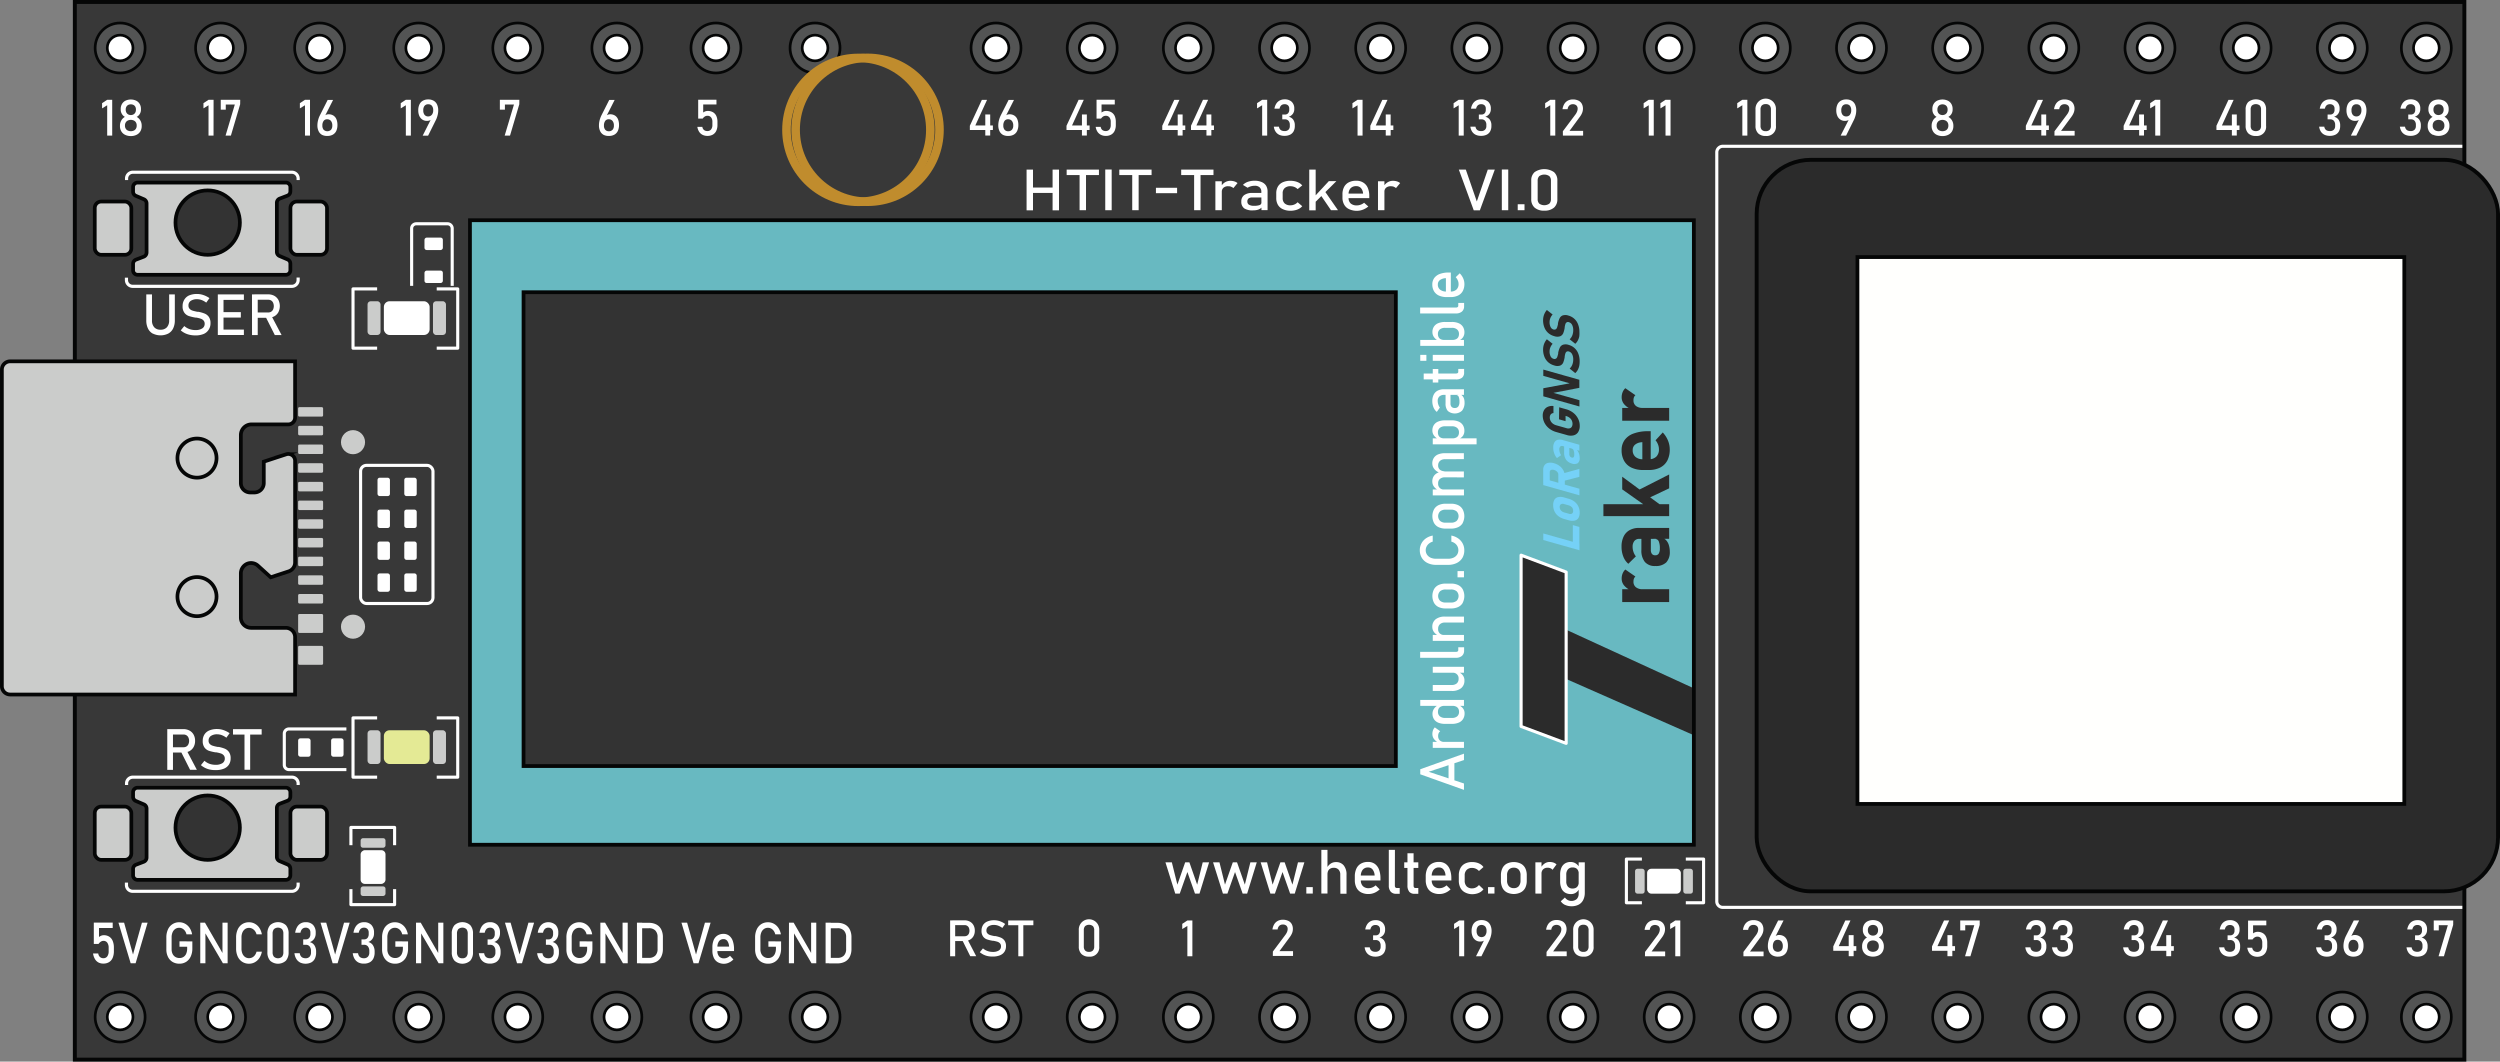 <svg xmlns="http://www.w3.org/2000/svg" viewBox="450.03 745.38 1105.54 469.47">
  <rect x="450.03" y="745.38" width="1105.54" height="469.47" fill="#808080" stroke="none"/>
  <defs><style>
    .cls-1 {
      fill: #383838;
    }
    .cls-2 {
      fill: #cbcccb;
    }
    .cls-3 {
      fill: #68b9c1;
    }
    .cls-4 {
      fill: #333;
    }
    .cls-5 {
      fill: #2b2b2b;
    }
    .cls-6 {
      fill: #fffffd;
    }
    .cls-10,
    .cls-11,
    .cls-14,
    .cls-15,
    .cls-16,
    .cls-18,
    .cls-7,
    .cls-8,
    .cls-9 {
      fill: none;
    }
    .cls-15, .cls-16, .cls-7 {
      stroke: #fff;
      stroke-linejoin: round;
    }
    .cls-7 {
      stroke-width: 1.38px;
    }
    .cls-10, .cls-11, .cls-14, .cls-8, .cls-9 {
      stroke: #050606;
    }
    .cls-10, .cls-11, .cls-14, .cls-18, .cls-8, .cls-9 {
      stroke-miterlimit: 10;
    }
    .cls-8 {
      stroke-width: 1.74px;
    }
    .cls-9 {
      stroke-width: 1.73px;
    }
    .cls-10 {
      stroke-width: 1.67px;
    }
    .cls-11 {
      stroke-width: 1.65px;
    }
    .cls-12 {
      fill: #535454;
    }
    .cls-13 {
      fill: #fff;
    }
    .cls-14 {
      stroke-width: 1.2px;
    }
    .cls-15 {
      stroke-width: 1.4px;
    }
    .cls-16 {
      stroke-width: 1.37px;
    }
    .cls-17 {
      fill: #e4ea95;
    }
    .cls-18 {
      stroke: #c08c2d;
      stroke-width: 3.78px;
    }
    .cls-19 {
      fill: #75d1f7;
    }
    </style></defs><g id="Layer_6" data-name="Layer 6"><polygon
      class="cls-1"
      points="1539.81 1137.77 1539.81 1213.98 483.12 1213.98 483.12 1052.53 483.12 905.21 483.12 746.25 1539.81 746.25 1539.81 817.83 1539.81 1137.77"
    ></polygon><path
      class="cls-2"
      d="M580.52,949.13v45a4.13,4.13,0,0,1-2.84,3.92l-7.94,2.61-5.66-5.13a4.5,4.5,0,0,0-4.76-.83,4.67,4.67,0,0,0-2.78,4.37v19.41a4.54,4.54,0,0,0,4.54,4.54H576.4a4.12,4.12,0,0,1,4.12,4.12v25.36h-126a3.66,3.66,0,0,1-3.66-3.67v-140a3.66,3.66,0,0,1,3.66-3.66h126v24.88a3,3,0,0,1-3,3H561.27a4.73,4.73,0,0,0-4.73,4.73V959a4.15,4.15,0,0,0,4.15,4.15h1.84a4.15,4.15,0,0,0,4.15-4.15v-9.47l9.93-3.26A3,3,0,0,1,580.52,949.13Z"
    ></path><rect
      class="cls-3"
      x="657.85"
      y="842.77"
      width="541.23"
      height="276.17"
    ></rect><rect
      class="cls-4"
      x="681.55"
      y="874.06"
      width="385.74"
      height="210.22"
    ></rect><rect
      class="cls-5"
      x="1226.85"
      y="816.06"
      width="327.86"
      height="323.48"
      rx="23.94"
    ></rect><rect
      class="cls-6"
      x="1270.92"
      y="859.06"
      width="241.83"
      height="241.83"
    ></rect></g><g id="Layer_3" data-name="Layer 3"><polygon
      class="cls-5"
      points="1199.11 1049.79 1199.08 1070.52 1142.61 1045.63 1142.61 1023.85 1199.11 1049.79"
    ></polygon><path
      class="cls-7"
      d="M1539.81,1146.64H1211.89a2.67,2.67,0,0,1-2.67-2.66V812.74a2.68,2.68,0,0,1,2.67-2.67h327.92"
    ></path><polyline
      class="cls-8"
      points="483.12 905.21 483.12 746.25 1539.81 746.25 1539.81 817.83"
    ></polyline><polyline
      class="cls-8"
      points="1539.81 1137.77 1539.81 1213.98 483.12 1213.98 483.12 1052.53"
    ></polyline><rect
      class="cls-9"
      x="1226.85"
      y="816.06"
      width="327.86"
      height="323.48"
      rx="23.94"
    ></rect><rect
      class="cls-10"
      x="1271.42"
      y="859.06"
      width="241.83"
      height="241.83"
    ></rect><rect
      class="cls-10"
      x="657.85"
      y="842.77"
      width="541.23"
      height="276.17"
    ></rect><rect
      class="cls-10"
      x="681.55"
      y="874.61"
      width="385.74"
      height="209.53"
    ></rect><path
      class="cls-11"
      d="M580.52,949.13v45a4.13,4.13,0,0,1-2.84,3.92l-7.94,2.61-5.66-5.13a4.5,4.5,0,0,0-4.76-.83,4.67,4.67,0,0,0-2.78,4.37v19.41a4.54,4.54,0,0,0,4.54,4.54H576.4a4.12,4.12,0,0,1,4.12,4.12v25.36h-126a3.66,3.66,0,0,1-3.66-3.67v-140a3.66,3.66,0,0,1,3.66-3.66h126v24.88a3,3,0,0,1-3,3H561.27a4.73,4.73,0,0,0-4.73,4.73V959a4.15,4.15,0,0,0,4.15,4.15h1.84a4.15,4.15,0,0,0,4.15-4.15v-9.47l9.93-3.26A3,3,0,0,1,580.52,949.13Z"
    ></path><circle
      class="cls-11"
      cx="537.14"
      cy="947.96"
      r="8.65"
    ></circle><circle
      class="cls-11"
      cx="537.14"
      cy="1009.22"
      r="8.65"
    ></circle><circle
      class="cls-12"
      cx="503.15"
      cy="766.6"
      r="11.05"
    ></circle><circle
      class="cls-13"
      cx="503.15"
      cy="766.6"
      r="5.69"
    ></circle><circle
      class="cls-14"
      cx="503.15"
      cy="766.6"
      r="11.05"
    ></circle><circle
      class="cls-14"
      cx="503.15"
      cy="766.6"
      r="5.69"
    ></circle><circle
      class="cls-12"
      cx="547.56"
      cy="766.6"
      r="11.05"
    ></circle><circle
      class="cls-13"
      cx="547.56"
      cy="766.6"
      r="5.69"
    ></circle><circle
      class="cls-14"
      cx="547.56"
      cy="766.6"
      r="11.05"
    ></circle><circle
      class="cls-14"
      cx="547.56"
      cy="766.6"
      r="5.69"
    ></circle><circle
      class="cls-12"
      cx="591.37"
      cy="766.6"
      r="11.05"
    ></circle><circle
      class="cls-13"
      cx="591.37"
      cy="766.6"
      r="5.69"
    ></circle><circle
      class="cls-14"
      cx="591.37"
      cy="766.6"
      r="11.05"
    ></circle><circle
      class="cls-14"
      cx="591.37"
      cy="766.6"
      r="5.69"
    ></circle><circle
      class="cls-12"
      cx="635.19"
      cy="766.6"
      r="11.05"
    ></circle><circle
      class="cls-13"
      cx="635.19"
      cy="766.6"
      r="5.69"
    ></circle><circle
      class="cls-14"
      cx="635.19"
      cy="766.6"
      r="11.05"
    ></circle><circle
      class="cls-14"
      cx="635.19"
      cy="766.6"
      r="5.69"
    ></circle><circle
      class="cls-12"
      cx="679"
      cy="766.6"
      r="11.05"
    ></circle><circle
      class="cls-13"
      cx="679"
      cy="766.6"
      r="5.69"
    ></circle><circle
      class="cls-14"
      cx="679"
      cy="766.6"
      r="11.05"
    ></circle><circle
      class="cls-14"
      cx="679"
      cy="766.6"
      r="5.69"
    ></circle><circle
      class="cls-12"
      cx="722.82"
      cy="766.6"
      r="11.05"
    ></circle><circle
      class="cls-13"
      cx="722.82"
      cy="766.6"
      r="5.69"
    ></circle><circle
      class="cls-14"
      cx="722.82"
      cy="766.6"
      r="11.05"
    ></circle><circle
      class="cls-14"
      cx="722.82"
      cy="766.6"
      r="5.69"
    ></circle><circle
      class="cls-12"
      cx="766.63"
      cy="766.6"
      r="11.05"
    ></circle><circle
      class="cls-13"
      cx="766.63"
      cy="766.6"
      r="5.69"
    ></circle><circle
      class="cls-14"
      cx="766.63"
      cy="766.6"
      r="11.05"
    ></circle><circle
      class="cls-14"
      cx="766.63"
      cy="766.6"
      r="5.69"
    ></circle><circle
      class="cls-12"
      cx="810.45"
      cy="766.6"
      r="11.05"
    ></circle><circle
      class="cls-13"
      cx="810.45"
      cy="766.6"
      r="5.69"
    ></circle><circle
      class="cls-14"
      cx="810.45"
      cy="766.6"
      r="11.05"
    ></circle><circle
      class="cls-14"
      cx="810.45"
      cy="766.6"
      r="5.69"
    ></circle><circle
      class="cls-12"
      cx="890.48"
      cy="766.6"
      r="11.05"
    ></circle><circle
      class="cls-13"
      cx="890.48"
      cy="766.6"
      r="5.69"
    ></circle><circle
      class="cls-14"
      cx="890.48"
      cy="766.6"
      r="11.05"
    ></circle><circle
      class="cls-14"
      cx="890.48"
      cy="766.6"
      r="5.69"
    ></circle><circle
      class="cls-12"
      cx="933.01"
      cy="766.6"
      r="11.05"
    ></circle><circle
      class="cls-13"
      cx="933.01"
      cy="766.6"
      r="5.69"
    ></circle><circle
      class="cls-14"
      cx="933.01"
      cy="766.6"
      r="11.05"
    ></circle><circle
      class="cls-14"
      cx="933.01"
      cy="766.6"
      r="5.69"
    ></circle><circle
      class="cls-12"
      cx="975.53"
      cy="766.6"
      r="11.05"
    ></circle><circle
      class="cls-13"
      cx="975.53"
      cy="766.6"
      r="5.69"
    ></circle><circle
      class="cls-14"
      cx="975.53"
      cy="766.6"
      r="11.05"
    ></circle><circle
      class="cls-14"
      cx="975.53"
      cy="766.6"
      r="5.69"
    ></circle><circle
      class="cls-12"
      cx="1018.06"
      cy="766.6"
      r="11.05"
    ></circle><circle
      class="cls-13"
      cx="1018.06"
      cy="766.6"
      r="5.69"
    ></circle><circle
      class="cls-14"
      cx="1018.06"
      cy="766.6"
      r="11.05"
    ></circle><circle
      class="cls-14"
      cx="1018.06"
      cy="766.6"
      r="5.69"
    ></circle><circle
      class="cls-12"
      cx="1060.58"
      cy="766.6"
      r="11.05"
    ></circle><circle
      class="cls-13"
      cx="1060.58"
      cy="766.6"
      r="5.69"
    ></circle><circle
      class="cls-14"
      cx="1060.58"
      cy="766.6"
      r="11.05"
    ></circle><circle
      class="cls-14"
      cx="1060.58"
      cy="766.6"
      r="5.69"
    ></circle><circle
      class="cls-12"
      cx="1103.11"
      cy="766.6"
      r="11.05"
    ></circle><circle
      class="cls-13"
      cx="1103.11"
      cy="766.6"
      r="5.69"
    ></circle><circle
      class="cls-14"
      cx="1103.11"
      cy="766.6"
      r="11.05"
    ></circle><circle
      class="cls-14"
      cx="1103.11"
      cy="766.6"
      r="5.69"
    ></circle><circle
      class="cls-12"
      cx="1145.63"
      cy="766.6"
      r="11.05"
    ></circle><circle
      class="cls-13"
      cx="1145.63"
      cy="766.6"
      r="5.69"
    ></circle><circle
      class="cls-14"
      cx="1145.63"
      cy="766.6"
      r="11.05"
    ></circle><circle
      class="cls-14"
      cx="1145.63"
      cy="766.6"
      r="5.69"
    ></circle><circle
      class="cls-12"
      cx="1188.16"
      cy="766.6"
      r="11.05"
    ></circle><circle
      class="cls-13"
      cx="1188.16"
      cy="766.6"
      r="5.69"
    ></circle><circle
      class="cls-14"
      cx="1188.16"
      cy="766.6"
      r="11.05"
    ></circle><circle
      class="cls-14"
      cx="1188.16"
      cy="766.6"
      r="5.69"
    ></circle><circle
      class="cls-12"
      cx="1230.68"
      cy="766.6"
      r="11.05"
    ></circle><circle
      class="cls-13"
      cx="1230.68"
      cy="766.6"
      r="5.69"
    ></circle><circle
      class="cls-14"
      cx="1230.68"
      cy="766.6"
      r="11.05"
    ></circle><circle
      class="cls-14"
      cx="1230.68"
      cy="766.6"
      r="5.69"
    ></circle><circle
      class="cls-12"
      cx="1273.21"
      cy="766.6"
      r="11.05"
    ></circle><circle
      class="cls-13"
      cx="1273.21"
      cy="766.6"
      r="5.69"
    ></circle><circle
      class="cls-14"
      cx="1273.21"
      cy="766.6"
      r="11.05"
    ></circle><circle
      class="cls-14"
      cx="1273.21"
      cy="766.6"
      r="5.69"
    ></circle><circle
      class="cls-12"
      cx="1315.73"
      cy="766.6"
      r="11.05"
    ></circle><circle
      class="cls-13"
      cx="1315.73"
      cy="766.6"
      r="5.69"
    ></circle><circle
      class="cls-14"
      cx="1315.73"
      cy="766.6"
      r="11.05"
    ></circle><circle
      class="cls-14"
      cx="1315.73"
      cy="766.6"
      r="5.69"
    ></circle><circle
      class="cls-12"
      cx="1358.26"
      cy="766.6"
      r="11.05"
    ></circle><circle
      class="cls-13"
      cx="1358.26"
      cy="766.6"
      r="5.69"
    ></circle><circle
      class="cls-14"
      cx="1358.26"
      cy="766.6"
      r="11.05"
    ></circle><circle
      class="cls-14"
      cx="1358.26"
      cy="766.6"
      r="5.69"
    ></circle><circle
      class="cls-12"
      cx="1400.78"
      cy="766.6"
      r="11.05"
    ></circle><circle
      class="cls-13"
      cx="1400.78"
      cy="766.6"
      r="5.69"
    ></circle><circle
      class="cls-14"
      cx="1400.78"
      cy="766.6"
      r="11.05"
    ></circle><circle
      class="cls-14"
      cx="1400.78"
      cy="766.6"
      r="5.69"
    ></circle><circle
      class="cls-12"
      cx="1443.3"
      cy="766.6"
      r="11.05"
    ></circle><circle
      class="cls-13"
      cx="1443.3"
      cy="766.6"
      r="5.69"
    ></circle><circle
      class="cls-14"
      cx="1443.3"
      cy="766.6"
      r="11.05"
    ></circle><circle
      class="cls-14"
      cx="1443.3"
      cy="766.6"
      r="5.69"
    ></circle><circle
      class="cls-12"
      cx="1485.83"
      cy="766.6"
      r="11.05"
    ></circle><circle
      class="cls-13"
      cx="1485.83"
      cy="766.6"
      r="5.69"
    ></circle><circle
      class="cls-14"
      cx="1485.83"
      cy="766.6"
      r="11.05"
    ></circle><circle
      class="cls-14"
      cx="1485.83"
      cy="766.6"
      r="5.69"
    ></circle><circle
      class="cls-12"
      cx="1523"
      cy="766.6"
      r="11.05"
    ></circle><circle
      class="cls-13"
      cx="1523"
      cy="766.6"
      r="5.69"
    ></circle><circle
      class="cls-14"
      cx="1523"
      cy="766.6"
      r="11.05"
    ></circle><circle
      class="cls-14"
      cx="1523"
      cy="766.6"
      r="5.69"
    ></circle><circle
      class="cls-12"
      cx="503.15"
      cy="1195.12"
      r="11.05"
    ></circle><circle
      class="cls-13"
      cx="503.15"
      cy="1195.12"
      r="5.69"
    ></circle><circle
      class="cls-14"
      cx="503.15"
      cy="1195.12"
      r="11.05"
    ></circle><circle
      class="cls-14"
      cx="503.15"
      cy="1195.12"
      r="5.69"
    ></circle><circle
      class="cls-12"
      cx="547.56"
      cy="1195.12"
      r="11.05"
    ></circle><circle
      class="cls-13"
      cx="547.56"
      cy="1195.12"
      r="5.69"
    ></circle><circle
      class="cls-14"
      cx="547.56"
      cy="1195.12"
      r="11.05"
    ></circle><circle
      class="cls-14"
      cx="547.56"
      cy="1195.12"
      r="5.69"
    ></circle><circle
      class="cls-12"
      cx="591.37"
      cy="1195.12"
      r="11.05"
    ></circle><circle
      class="cls-13"
      cx="591.37"
      cy="1195.12"
      r="5.69"
    ></circle><circle
      class="cls-14"
      cx="591.37"
      cy="1195.12"
      r="11.05"
    ></circle><circle
      class="cls-14"
      cx="591.37"
      cy="1195.12"
      r="5.69"
    ></circle><circle
      class="cls-12"
      cx="635.19"
      cy="1195.12"
      r="11.05"
    ></circle><circle
      class="cls-13"
      cx="635.19"
      cy="1195.12"
      r="5.69"
    ></circle><circle
      class="cls-14"
      cx="635.19"
      cy="1195.12"
      r="11.05"
    ></circle><circle
      class="cls-14"
      cx="635.19"
      cy="1195.12"
      r="5.69"
    ></circle><circle
      class="cls-12"
      cx="679"
      cy="1195.12"
      r="11.05"
    ></circle><circle
      class="cls-13"
      cx="679"
      cy="1195.12"
      r="5.69"
    ></circle><circle
      class="cls-14"
      cx="679"
      cy="1195.12"
      r="11.05"
    ></circle><circle
      class="cls-14"
      cx="679"
      cy="1195.12"
      r="5.69"
    ></circle><circle
      class="cls-12"
      cx="722.82"
      cy="1195.12"
      r="11.05"
    ></circle><circle
      class="cls-13"
      cx="722.82"
      cy="1195.12"
      r="5.69"
    ></circle><circle
      class="cls-14"
      cx="722.82"
      cy="1195.12"
      r="11.05"
    ></circle><circle
      class="cls-14"
      cx="722.82"
      cy="1195.12"
      r="5.69"
    ></circle><circle
      class="cls-12"
      cx="766.63"
      cy="1195.12"
      r="11.05"
    ></circle><circle
      class="cls-13"
      cx="766.63"
      cy="1195.12"
      r="5.69"
    ></circle><circle
      class="cls-14"
      cx="766.63"
      cy="1195.12"
      r="11.05"
    ></circle><circle
      class="cls-14"
      cx="766.63"
      cy="1195.12"
      r="5.69"
    ></circle><circle
      class="cls-12"
      cx="810.45"
      cy="1195.12"
      r="11.05"
    ></circle><circle
      class="cls-13"
      cx="810.45"
      cy="1195.12"
      r="5.69"
    ></circle><circle
      class="cls-14"
      cx="810.45"
      cy="1195.12"
      r="11.05"
    ></circle><circle
      class="cls-14"
      cx="810.45"
      cy="1195.12"
      r="5.69"
    ></circle><circle
      class="cls-12"
      cx="890.48"
      cy="1195.12"
      r="11.05"
    ></circle><circle
      class="cls-13"
      cx="890.48"
      cy="1195.12"
      r="5.69"
    ></circle><circle
      class="cls-14"
      cx="890.48"
      cy="1195.12"
      r="11.05"
    ></circle><circle
      class="cls-14"
      cx="890.48"
      cy="1195.12"
      r="5.69"
    ></circle><circle
      class="cls-12"
      cx="933.01"
      cy="1195.12"
      r="11.05"
    ></circle><circle
      class="cls-13"
      cx="933.01"
      cy="1195.12"
      r="5.69"
    ></circle><circle
      class="cls-14"
      cx="933.01"
      cy="1195.12"
      r="11.05"
    ></circle><circle
      class="cls-14"
      cx="933.01"
      cy="1195.12"
      r="5.69"
    ></circle><circle
      class="cls-12"
      cx="975.53"
      cy="1195.12"
      r="11.05"
    ></circle><circle
      class="cls-13"
      cx="975.53"
      cy="1195.12"
      r="5.69"
    ></circle><circle
      class="cls-14"
      cx="975.53"
      cy="1195.12"
      r="11.05"
    ></circle><circle
      class="cls-14"
      cx="975.53"
      cy="1195.12"
      r="5.69"
    ></circle><circle
      class="cls-12"
      cx="1018.06"
      cy="1195.12"
      r="11.05"
    ></circle><circle
      class="cls-13"
      cx="1018.06"
      cy="1195.12"
      r="5.69"
    ></circle><circle
      class="cls-14"
      cx="1018.06"
      cy="1195.12"
      r="11.05"
    ></circle><circle
      class="cls-14"
      cx="1018.06"
      cy="1195.12"
      r="5.69"
    ></circle><circle
      class="cls-12"
      cx="1060.58"
      cy="1195.12"
      r="11.05"
    ></circle><circle
      class="cls-13"
      cx="1060.58"
      cy="1195.12"
      r="5.69"
    ></circle><circle
      class="cls-14"
      cx="1060.58"
      cy="1195.12"
      r="11.05"
    ></circle><circle
      class="cls-14"
      cx="1060.58"
      cy="1195.12"
      r="5.69"
    ></circle><circle
      class="cls-12"
      cx="1103.11"
      cy="1195.12"
      r="11.05"
    ></circle><circle
      class="cls-13"
      cx="1103.11"
      cy="1195.12"
      r="5.69"
    ></circle><circle
      class="cls-14"
      cx="1103.11"
      cy="1195.12"
      r="11.05"
    ></circle><circle
      class="cls-14"
      cx="1103.11"
      cy="1195.12"
      r="5.69"
    ></circle><circle
      class="cls-12"
      cx="1145.63"
      cy="1195.12"
      r="11.05"
    ></circle><circle
      class="cls-13"
      cx="1145.63"
      cy="1195.12"
      r="5.69"
    ></circle><circle
      class="cls-14"
      cx="1145.63"
      cy="1195.12"
      r="11.05"
    ></circle><circle
      class="cls-14"
      cx="1145.63"
      cy="1195.12"
      r="5.69"
    ></circle><circle
      class="cls-12"
      cx="1188.16"
      cy="1195.12"
      r="11.05"
    ></circle><circle
      class="cls-13"
      cx="1188.16"
      cy="1195.12"
      r="5.69"
    ></circle><circle
      class="cls-14"
      cx="1188.16"
      cy="1195.12"
      r="11.05"
    ></circle><circle
      class="cls-14"
      cx="1188.16"
      cy="1195.12"
      r="5.69"
    ></circle><circle
      class="cls-12"
      cx="1230.68"
      cy="1195.12"
      r="11.05"
    ></circle><circle
      class="cls-13"
      cx="1230.68"
      cy="1195.12"
      r="5.69"
    ></circle><circle
      class="cls-14"
      cx="1230.68"
      cy="1195.12"
      r="11.05"
    ></circle><circle
      class="cls-14"
      cx="1230.68"
      cy="1195.12"
      r="5.69"
    ></circle><circle
      class="cls-12"
      cx="1273.21"
      cy="1195.12"
      r="11.05"
    ></circle><circle
      class="cls-13"
      cx="1273.21"
      cy="1195.12"
      r="5.69"
    ></circle><circle
      class="cls-14"
      cx="1273.21"
      cy="1195.12"
      r="11.05"
    ></circle><circle
      class="cls-14"
      cx="1273.21"
      cy="1195.12"
      r="5.69"
    ></circle><circle
      class="cls-12"
      cx="1315.73"
      cy="1195.12"
      r="11.05"
    ></circle><circle
      class="cls-13"
      cx="1315.73"
      cy="1195.12"
      r="5.69"
    ></circle><circle
      class="cls-14"
      cx="1315.73"
      cy="1195.12"
      r="11.05"
    ></circle><circle
      class="cls-14"
      cx="1315.73"
      cy="1195.12"
      r="5.69"
    ></circle><circle
      class="cls-12"
      cx="1358.26"
      cy="1195.12"
      r="11.05"
    ></circle><circle
      class="cls-13"
      cx="1358.26"
      cy="1195.12"
      r="5.69"
    ></circle><circle
      class="cls-14"
      cx="1358.26"
      cy="1195.12"
      r="11.05"
    ></circle><circle
      class="cls-14"
      cx="1358.26"
      cy="1195.12"
      r="5.69"
    ></circle><circle
      class="cls-12"
      cx="1400.78"
      cy="1195.12"
      r="11.05"
    ></circle><circle
      class="cls-13"
      cx="1400.78"
      cy="1195.12"
      r="5.69"
    ></circle><circle
      class="cls-14"
      cx="1400.78"
      cy="1195.12"
      r="11.05"
    ></circle><circle
      class="cls-14"
      cx="1400.78"
      cy="1195.12"
      r="5.69"
    ></circle><circle
      class="cls-12"
      cx="1443.3"
      cy="1195.12"
      r="11.05"
    ></circle><circle
      class="cls-13"
      cx="1443.3"
      cy="1195.12"
      r="5.69"
    ></circle><circle
      class="cls-14"
      cx="1443.3"
      cy="1195.12"
      r="11.05"
    ></circle><circle
      class="cls-14"
      cx="1443.3"
      cy="1195.12"
      r="5.69"
    ></circle><circle
      class="cls-12"
      cx="1485.83"
      cy="1195.12"
      r="11.05"
    ></circle><circle
      class="cls-13"
      cx="1485.83"
      cy="1195.12"
      r="5.69"
    ></circle><circle
      class="cls-14"
      cx="1485.83"
      cy="1195.12"
      r="11.05"
    ></circle><circle
      class="cls-14"
      cx="1485.83"
      cy="1195.12"
      r="5.69"
    ></circle><circle
      class="cls-12"
      cx="1523"
      cy="1195.12"
      r="11.05"
    ></circle><circle
      class="cls-13"
      cx="1523"
      cy="1195.12"
      r="5.69"
    ></circle><circle
      class="cls-14"
      cx="1523"
      cy="1195.12"
      r="11.05"
    ></circle><circle
      class="cls-14"
      cx="1523"
      cy="1195.12"
      r="5.69"
    ></circle><path
      class="cls-2"
      d="M510.88,866.9h65.55a2,2,0,0,0,2-2v-2.93a2,2,0,0,0-1.24-1.87l-3.49-1.49a2,2,0,0,1-1.24-1.87V835.09a2,2,0,0,1,1.31-1.9l3.35-1.28a2,2,0,0,0,1.31-1.91v-1.88a2,2,0,0,0-2-2H510.88a2,2,0,0,0-2,2v2a2,2,0,0,0,1.24,1.87l3.49,1.49a2,2,0,0,1,1.24,1.87V857a2,2,0,0,1-1.31,1.91l-3.35,1.28a2,2,0,0,0-1.31,1.9v2.78A2,2,0,0,0,510.88,866.9Z"
    ></path><rect
      class="cls-2"
      x="491.93"
      y="834.5"
      width="16.18"
      height="23.56"
      rx="2.84"
    ></rect><rect
      class="cls-2"
      x="578.46"
      y="834.5"
      width="16.18"
      height="23.56"
      rx="2.84"
    ></rect><circle
      class="cls-4"
      cx="541.87"
      cy="843.82"
      r="14.24"
    ></circle><circle
      class="cls-11"
      cx="541.87"
      cy="843.82"
      r="14.24"
    ></circle><path
      class="cls-11"
      d="M510.88,866.9h65.55a2,2,0,0,0,2-2v-2.93a2,2,0,0,0-1.24-1.87l-3.49-1.49a2,2,0,0,1-1.24-1.87V835.09a2,2,0,0,1,1.31-1.9l3.35-1.28a2,2,0,0,0,1.31-1.91v-1.88a2,2,0,0,0-2-2H510.88a2,2,0,0,0-2,2v2a2,2,0,0,0,1.24,1.87l3.49,1.49a2,2,0,0,1,1.24,1.87V857a2,2,0,0,1-1.31,1.91l-3.35,1.28a2,2,0,0,0-1.31,1.9v2.78A2,2,0,0,0,510.88,866.9Z"
    ></path><rect
      class="cls-11"
      x="491.93"
      y="834.5"
      width="16.18"
      height="23.56"
      rx="2.84"
    ></rect><rect
      class="cls-11"
      x="578.46"
      y="834.5"
      width="16.18"
      height="23.56"
      rx="2.84"
    ></rect><path
      class="cls-15"
      d="M506,825v-.78a2.78,2.78,0,0,1,2.88-2.67H579a2.79,2.79,0,0,1,2.88,2.67V825"
    ></path><path
      class="cls-15"
      d="M581.87,868.12v1.17A2.79,2.79,0,0,1,579,872H508.83a2.78,2.78,0,0,1-2.88-2.67v-1.17"
    ></path><path
      class="cls-2"
      d="M510.88,1134.47h65.55a2,2,0,0,0,2-2v-2.93a2,2,0,0,0-1.24-1.87l-3.49-1.49a2,2,0,0,1-1.24-1.87v-21.62a2,2,0,0,1,1.31-1.9l3.35-1.28a2,2,0,0,0,1.31-1.91v-1.88a2,2,0,0,0-2-2H510.88a2,2,0,0,0-2,2v2a2,2,0,0,0,1.24,1.87l3.49,1.49a2,2,0,0,1,1.24,1.87v21.62a2,2,0,0,1-1.31,1.91l-3.35,1.28a2,2,0,0,0-1.31,1.9v2.78A2,2,0,0,0,510.88,1134.47Z"
    ></path><rect
      class="cls-2"
      x="491.93"
      y="1102.07"
      width="16.18"
      height="23.56"
      rx="2.84"
    ></rect><rect
      class="cls-2"
      x="578.46"
      y="1102.07"
      width="16.18"
      height="23.56"
      rx="2.84"
    ></rect><circle
      class="cls-4"
      cx="541.87"
      cy="1111.39"
      r="14.24"
    ></circle><circle
      class="cls-11"
      cx="541.87"
      cy="1111.39"
      r="14.24"
    ></circle><path
      class="cls-11"
      d="M510.88,1134.47h65.55a2,2,0,0,0,2-2v-2.93a2,2,0,0,0-1.24-1.87l-3.49-1.49a2,2,0,0,1-1.24-1.87v-21.62a2,2,0,0,1,1.31-1.9l3.35-1.28a2,2,0,0,0,1.31-1.91v-1.88a2,2,0,0,0-2-2H510.88a2,2,0,0,0-2,2v2a2,2,0,0,0,1.24,1.87l3.49,1.49a2,2,0,0,1,1.24,1.87v21.62a2,2,0,0,1-1.31,1.91l-3.35,1.28a2,2,0,0,0-1.31,1.9v2.78A2,2,0,0,0,510.88,1134.47Z"
    ></path><rect
      class="cls-11"
      x="491.93"
      y="1102.07"
      width="16.18"
      height="23.56"
      rx="2.84"
    ></rect><rect
      class="cls-11"
      x="578.46"
      y="1102.07"
      width="16.18"
      height="23.56"
      rx="2.84"
    ></rect><path
      class="cls-15"
      d="M506,1092.51v-.78a2.78,2.78,0,0,1,2.88-2.67H579a2.79,2.79,0,0,1,2.88,2.67v.78"
    ></path><path
      class="cls-15"
      d="M581.87,1135.69v1.17a2.79,2.79,0,0,1-2.88,2.67H508.83a2.78,2.78,0,0,1-2.88-2.67v-1.17"
    ></path><polyline
      class="cls-16"
      points="643.15 873.14 652.44 873.14 652.44 899.35 643.15 899.35"
    ></polyline><polyline
      class="cls-16"
      points="616.8 899.35 606.14 899.35 606.14 873.14 616.8 873.14"
    ></polyline><rect
      class="cls-13"
      x="619.78"
      y="878.59"
      width="20.24"
      height="14.93"
      rx="2.52"
    ></rect><rect
      class="cls-2"
      x="612.56"
      y="878.59"
      width="5.75"
      height="14.93"
      rx="1.4"
    ></rect><rect
      class="cls-2"
      x="641.5"
      y="878.59"
      width="5.75"
      height="14.93"
      rx="1.4"
    ></rect><polyline
      class="cls-16"
      points="643.15 1062.85 652.44 1062.85 652.44 1089.06 643.15 1089.06"
    ></polyline><polyline
      class="cls-16"
      points="616.8 1089.06 606.14 1089.06 606.14 1062.85 616.8 1062.85"
    ></polyline><rect
      class="cls-17"
      x="619.78"
      y="1068.31"
      width="20.24"
      height="14.93"
      rx="2.52"
    ></rect><rect
      class="cls-2"
      x="612.56"
      y="1068.31"
      width="5.75"
      height="14.93"
      rx="1.4"
    ></rect><rect
      class="cls-2"
      x="641.5"
      y="1068.31"
      width="5.75"
      height="14.93"
      rx="1.4"
    ></rect><polyline
      class="cls-16"
      points="624.53 1138.57 624.53 1145.42 605.21 1145.42 605.21 1138.57"
    ></polyline><polyline
      class="cls-16"
      points="605.21 1119.15 605.21 1111.29 624.53 1111.29 624.53 1119.15"
    ></polyline><rect
      class="cls-13"
      x="607.54"
      y="1123.3"
      width="14.92"
      height="11.01"
      rx="1.86"
      transform="translate(1743.81 513.8) rotate(90)"
    ></rect><rect
      class="cls-2"
      x="612.89"
      y="1112.64"
      width="4.24"
      height="11.01"
      rx="1.03"
      transform="translate(1733.15 503.14) rotate(90)"
    ></rect><rect
      class="cls-2"
      x="612.89"
      y="1133.97"
      width="4.24"
      height="11.01"
      rx="1.03"
      transform="translate(1754.48 524.47) rotate(90)"
    ></rect><polyline
      class="cls-16"
      points="1176.1 1144.59 1169.25 1144.59 1169.25 1125.27 1176.1 1125.27"
    ></polyline><polyline
      class="cls-16"
      points="1195.52 1125.27 1203.38 1125.27 1203.38 1144.59 1195.52 1144.59"
    ></polyline><rect
      class="cls-13"
      x="1178.4"
      y="1129.56"
      width="14.92"
      height="11.01"
      rx="1.86"
      transform="translate(2371.73 2270.13) rotate(-180)"
    ></rect><rect
      class="cls-2"
      x="1194.41"
      y="1129.56"
      width="4.24"
      height="11.01"
      rx="1.03"
      transform="translate(2393.06 2270.13) rotate(-180)"
    ></rect><rect
      class="cls-2"
      x="1173.08"
      y="1129.56"
      width="4.24"
      height="11.01"
      rx="1.03"
      transform="translate(2350.4 2270.13) rotate(-180)"
    ></rect><rect
      class="cls-16"
      x="609.49"
      y="951.17"
      width="32.01"
      height="61.09"
      rx="2.61"
    ></rect><rect
      class="cls-13"
      x="616.97"
      y="956.63"
      width="5.5"
      height="8.13"
      rx="0.96"
    ></rect><rect
      class="cls-13"
      x="628.81"
      y="956.63"
      width="5.5"
      height="8.13"
      rx="0.96"
    ></rect><rect
      class="cls-13"
      x="616.97"
      y="970.73"
      width="5.5"
      height="8.13"
      rx="0.96"
    ></rect><rect
      class="cls-13"
      x="628.81"
      y="970.73"
      width="5.5"
      height="8.13"
      rx="0.96"
    ></rect><rect
      class="cls-13"
      x="616.97"
      y="984.84"
      width="5.5"
      height="8.13"
      rx="0.96"
    ></rect><rect
      class="cls-13"
      x="628.81"
      y="984.84"
      width="5.5"
      height="8.13"
      rx="0.96"
    ></rect><rect
      class="cls-13"
      x="616.97"
      y="998.94"
      width="5.5"
      height="8.13"
      rx="0.96"
    ></rect><rect
      class="cls-13"
      x="628.81"
      y="998.94"
      width="5.5"
      height="8.13"
      rx="0.96"
    ></rect><rect
      class="cls-13"
      x="581.87"
      y="1071.89"
      width="5.5"
      height="8.13"
      rx="0.96"
    ></rect><rect
      class="cls-13"
      x="596.46"
      y="1071.89"
      width="5.5"
      height="8.13"
      rx="0.96"
    ></rect><path
      class="cls-16"
      d="M603.21,1067.74H577.82a2.07,2.07,0,0,0-2.07,2.07v13.83a2.07,2.07,0,0,0,2.07,2.07h25.39"
    ></path><rect
      class="cls-13"
      x="639.06"
      y="849.14"
      width="5.5"
      height="8.13"
      rx="0.96"
      transform="translate(1495.01 211.39) rotate(90)"
    ></rect><rect
      class="cls-13"
      x="639.06"
      y="863.73"
      width="5.5"
      height="8.13"
      rx="0.96"
      transform="translate(1509.6 225.98) rotate(90)"
    ></rect><path
      class="cls-16"
      d="M650,871.79V846.4a2.07,2.07,0,0,0-2.07-2.06H634.13a2.07,2.07,0,0,0-2.07,2.06v25.39"
    ></path><rect
      class="cls-2"
      x="581.87"
      y="1030.98"
      width="11.04"
      height="8.39"
      rx="0.56"
    ></rect><rect
      class="cls-2"
      x="581.87"
      y="1016.89"
      width="11.04"
      height="8.39"
      rx="0.56"
    ></rect><rect
      class="cls-2"
      x="581.87"
      y="1008.07"
      width="11.04"
      height="4.2"
      rx="0.56"
    ></rect><rect
      class="cls-2"
      x="581.87"
      y="999.8"
      width="11.04"
      height="4.2"
      rx="0.56"
    ></rect><rect
      class="cls-2"
      x="581.87"
      y="991.54"
      width="11.04"
      height="4.2"
      rx="0.56"
    ></rect><rect
      class="cls-2"
      x="581.87"
      y="983.27"
      width="11.04"
      height="4.2"
      rx="0.56"
    ></rect><rect
      class="cls-2"
      x="581.87"
      y="975.01"
      width="11.04"
      height="4.2"
      rx="0.56"
    ></rect><rect
      class="cls-2"
      x="581.87"
      y="966.74"
      width="11.04"
      height="4.2"
      rx="0.56"
    ></rect><rect
      class="cls-2"
      x="581.87"
      y="958.48"
      width="11.04"
      height="4.2"
      rx="0.56"
    ></rect><rect
      class="cls-2"
      x="581.87"
      y="950.22"
      width="11.04"
      height="4.2"
      rx="0.56"
    ></rect><rect
      class="cls-2"
      x="581.87"
      y="941.95"
      width="11.04"
      height="4.2"
      rx="0.56"
    ></rect><rect
      class="cls-2"
      x="581.87"
      y="933.69"
      width="11.04"
      height="4.2"
      rx="0.56"
    ></rect><rect
      class="cls-2"
      x="581.87"
      y="925.42"
      width="11.04"
      height="4.2"
      rx="0.56"
    ></rect><circle
      class="cls-18"
      cx="829.63"
      cy="802.81"
      r="31.81"
    ></circle><circle
      class="cls-18"
      cx="833.68"
      cy="802.78"
      r="31.81"
    ></circle><circle
      class="cls-2"
      cx="606.14"
      cy="940.92"
      r="5.33"
    ></circle><circle
      class="cls-2"
      cx="606.14"
      cy="1022.51"
      r="5.33"
    ></circle></g><g id="Layer_2" data-name="Layer 2"><polygon
      class="cls-5"
      points="1142.61 998.36 1142.61 1074.1 1122.68 1066.63 1122.68 990.89 1142.61 998.36"
    ></polygon><path
      class="cls-13"
      d="M870.19,1152.4h2.23v15.86h-2.23Zm1,7h5.41a2.11,2.11,0,0,0,1.12-.3,2,2,0,0,0,.76-.87,3.33,3.33,0,0,0,0-2.58,2,2,0,0,0-1.88-1.17h-5.41v-2.12h5.32a4.91,4.91,0,0,1,2.41.57,4,4,0,0,1,1.62,1.61,4.89,4.89,0,0,1,.57,2.4,4.79,4.79,0,0,1-.58,2.4,4,4,0,0,1-1.62,1.61,4.89,4.89,0,0,1-2.4.57h-5.32Zm4.32,1.63,2.21-.51,4,7.7h-2.63Z"
    ></path><path
      class="cls-13"
      d="M886.9,1168.2a7.9,7.9,0,0,1-1.92-.65,8.49,8.49,0,0,1-1.66-1.09l1.39-1.7a6.18,6.18,0,0,0,2,1.17,6.72,6.72,0,0,0,2.36.4,4.79,4.79,0,0,0,2.67-.64,2.05,2.05,0,0,0,.95-1.8h0a1.91,1.91,0,0,0-.43-1.32,2.68,2.68,0,0,0-1.11-.72,15.17,15.17,0,0,0-1.76-.43h-.14l-.17,0a16.36,16.36,0,0,1-2.58-.62,3.53,3.53,0,0,1-1.71-1.25,4.14,4.14,0,0,1-.71-2.59h0a4.6,4.6,0,0,1,.66-2.51,4.14,4.14,0,0,1,1.92-1.58,7.57,7.57,0,0,1,3-.55,7.27,7.27,0,0,1,1.68.19,7.75,7.75,0,0,1,1.62.55,9,9,0,0,1,1.57.92l-1.26,1.76a7.32,7.32,0,0,0-1.8-1,5.22,5.22,0,0,0-1.81-.34,4.27,4.27,0,0,0-2.52.65,2.14,2.14,0,0,0-.9,1.84h0a1.74,1.74,0,0,0,.47,1.28,2.75,2.75,0,0,0,1.15.7,17.22,17.22,0,0,0,1.92.46l.09,0H890l.12,0,.12,0a13.22,13.22,0,0,1,2.4.7,3.82,3.82,0,0,1,1.61,1.3,4.15,4.15,0,0,1,.65,2.46v0a4.35,4.35,0,0,1-.69,2.48,4.24,4.24,0,0,1-2,1.57,8.23,8.23,0,0,1-3.15.54A10,10,0,0,1,886.9,1168.2Z"
    ></path><path
      class="cls-13"
      d="M895.86,1152.42H907v2.11H895.86Zm4.48,1.29h2.22v14.55h-2.22Z"
    ></path><path
      class="cls-13"
      d="M524,1067.82h2.52v18H524Zm1.1,8h6.12a2.3,2.3,0,0,0,1.28-.35,2.21,2.21,0,0,0,.85-1,3.59,3.59,0,0,0,0-2.92,2.21,2.21,0,0,0-.85-1,2.34,2.34,0,0,0-1.28-.35h-6.12v-2.39h6a5.62,5.62,0,0,1,2.73.64,4.52,4.52,0,0,1,1.83,1.82,5.55,5.55,0,0,1,.64,2.72,5.45,5.45,0,0,1-.65,2.72,4.52,4.52,0,0,1-1.83,1.82,5.61,5.61,0,0,1-2.72.64h-6Zm4.89,1.84,2.51-.57,4.59,8.72h-3Z"
    ></path><path
      class="cls-13"
      d="M542.92,1085.71a9,9,0,0,1-2.17-.74,9.22,9.22,0,0,1-1.88-1.23l1.57-1.93a7,7,0,0,0,2.25,1.34,8.06,8.06,0,0,0,2.68.44,5.43,5.43,0,0,0,3-.72,2.32,2.32,0,0,0,1.07-2v0a2.12,2.12,0,0,0-.49-1.48,2.85,2.85,0,0,0-1.26-.82,15.21,15.21,0,0,0-2-.49h-.16l-.19,0a20,20,0,0,1-2.93-.69,4.22,4.22,0,0,1-1.93-1.42,4.74,4.74,0,0,1-.8-2.94h0a5.16,5.16,0,0,1,.75-2.84,4.63,4.63,0,0,1,2.17-1.8,8.75,8.75,0,0,1,3.45-.62,8.55,8.55,0,0,1,1.89.21,9.1,9.1,0,0,1,1.84.63,10.24,10.24,0,0,1,1.79,1l-1.44,2a8.32,8.32,0,0,0-2-1.13,5.88,5.88,0,0,0-2-.38,4.82,4.82,0,0,0-2.86.74,2.41,2.41,0,0,0-1,2.08h0a2,2,0,0,0,.53,1.46,3.18,3.18,0,0,0,1.31.78,19,19,0,0,0,2.17.52l.1,0,.09,0,.13,0,.14,0a15,15,0,0,1,2.72.79,4.29,4.29,0,0,1,1.83,1.48,4.66,4.66,0,0,1,.73,2.78v0a5,5,0,0,1-.77,2.81,4.85,4.85,0,0,1-2.26,1.78,9.23,9.23,0,0,1-3.56.61A11.37,11.37,0,0,1,542.92,1085.71Z"
    ></path><path
      class="cls-13"
      d="M553.07,1067.83h12.67v2.39H553.07Zm5.08,1.47h2.51v16.48h-2.51Z"
    ></path><path
      class="cls-13"
      d="M517.61,892.92a5.11,5.11,0,0,1-2.15-2.28,8.12,8.12,0,0,1-.74-3.61V875.57h2.52v11.54a4.33,4.33,0,0,0,1,3,3.55,3.55,0,0,0,2.78,1.07,3.62,3.62,0,0,0,2.81-1.07,4.33,4.33,0,0,0,1-3V875.57h2.51V887a8,8,0,0,1-.74,3.61,5.08,5.08,0,0,1-2.16,2.28,7.75,7.75,0,0,1-6.82,0Z"
    ></path><path
      class="cls-13"
      d="M534,893.46a9.49,9.49,0,0,1-2.16-.74,8.87,8.87,0,0,1-1.88-1.24l1.56-1.92a7.12,7.12,0,0,0,2.26,1.33,7.77,7.77,0,0,0,2.68.45,5.29,5.29,0,0,0,3-.73,2.31,2.31,0,0,0,1.08-2h0a2.14,2.14,0,0,0-.49-1.49,2.84,2.84,0,0,0-1.26-.81,13.75,13.75,0,0,0-2-.49h-.08l-.08,0-.19,0a19.55,19.55,0,0,1-2.93-.7,4.1,4.1,0,0,1-1.93-1.42,4.64,4.64,0,0,1-.8-2.93h0a5.3,5.3,0,0,1,.74-2.85A4.74,4.74,0,0,1,533.7,876a8.75,8.75,0,0,1,3.45-.62,8.55,8.55,0,0,1,1.89.21,9.72,9.72,0,0,1,1.84.62,10.91,10.91,0,0,1,1.78,1l-1.43,2a8,8,0,0,0-2-1.13,5.66,5.66,0,0,0-2-.38,4.82,4.82,0,0,0-2.86.73,2.42,2.42,0,0,0-1,2.08v0a2,2,0,0,0,.53,1.45,3.12,3.12,0,0,0,1.3.79c.53.16,1.25.34,2.18.52l.09,0,.1,0,.13,0,.14,0a14.47,14.47,0,0,1,2.72.79,4.2,4.2,0,0,1,1.83,1.47,4.68,4.68,0,0,1,.73,2.78v0a5,5,0,0,1-.78,2.81A4.77,4.77,0,0,1,540,893.1a9.42,9.42,0,0,1-3.56.61A12.21,12.21,0,0,1,534,893.46Z"
    ></path><path
      class="cls-13"
      d="M546.35,875.57h2.52v17.95h-2.52Zm1.23,0h10.3V878h-10.3Zm0,7.84h8.95v2.4h-8.95Zm0,7.72h10.3v2.39h-10.3Z"
    ></path><path
      class="cls-13"
      d="M561.46,875.56H564v18h-2.52Zm1.1,8h6.12a2.35,2.35,0,0,0,1.27-.35,2.29,2.29,0,0,0,.86-1,3.73,3.73,0,0,0,0-2.93,2.26,2.26,0,0,0-.85-1,2.36,2.36,0,0,0-1.28-.34h-6.12v-2.4h6a5.74,5.74,0,0,1,2.74.64,4.64,4.64,0,0,1,1.83,1.82,6.08,6.08,0,0,1,0,5.45,4.64,4.64,0,0,1-1.83,1.82,5.62,5.62,0,0,1-2.73.64h-6Zm4.89,1.83,2.5-.56,4.6,8.71h-3Z"
    ></path><path
      class="cls-13"
      d="M928.24,1167.23a4.53,4.53,0,0,1-1.15-3.31v-7.2a4.56,4.56,0,0,1,1.15-3.32,4.53,4.53,0,0,1,7.89,3.32v7.2a4.08,4.08,0,0,1-4.52,4.5A4.48,4.48,0,0,1,928.24,1167.23Zm5.11-1.54a2.56,2.56,0,0,0,.56-1.77v-7.2a2.56,2.56,0,0,0-.56-1.77,2.75,2.75,0,0,0-3.48,0,2.56,2.56,0,0,0-.56,1.77v7.2a2.56,2.56,0,0,0,.56,1.77,2.23,2.23,0,0,0,1.74.62A2.26,2.26,0,0,0,933.35,1165.69Z"
    ></path><path
      class="cls-13"
      d="M977.32,1168.26H975.1v-13.43l-2.26,1.39v-2.3l2.26-1.5h2.22Z"
    ></path><path
      class="cls-13"
      d="M1012.92,1166.16l5.52-7.37a5.59,5.59,0,0,0,.75-1.31,3.43,3.43,0,0,0,.26-1.27v0a1.92,1.92,0,0,0-.55-1.47,2.21,2.21,0,0,0-1.58-.52,2.18,2.18,0,0,0-1.57.57,2.61,2.61,0,0,0-.73,1.62h-2.3a6,6,0,0,1,.8-2.33,4.17,4.17,0,0,1,1.57-1.47,4.62,4.62,0,0,1,2.21-.51,5.58,5.58,0,0,1,2.42.49,3.41,3.41,0,0,1,1.52,1.41,4.46,4.46,0,0,1,.52,2.23h0a5,5,0,0,1-.34,1.76,7.81,7.81,0,0,1-1,1.76l-4.59,6.23h6v2.12h-8.93Z"
    ></path><path
      class="cls-13"
      d="M1055.9,1167.93a4,4,0,0,1-1.62-1.4,4.94,4.94,0,0,1-.78-2.22h2.26a2.42,2.42,0,0,0,.43,1.11,1.93,1.93,0,0,0,.84.65,3.25,3.25,0,0,0,1.22.21,2.38,2.38,0,0,0,1.71-.58,2.24,2.24,0,0,0,.61-1.66v-.48a2.72,2.72,0,0,0-.58-1.84,2.09,2.09,0,0,0-1.64-.64h-1.12V1159h1.12a1.85,1.85,0,0,0,1.44-.55,2.25,2.25,0,0,0,.51-1.57v-.49a1.93,1.93,0,0,0-.53-1.45,2.15,2.15,0,0,0-1.54-.51,2.37,2.37,0,0,0-1,.21,2,2,0,0,0-.76.65,3.31,3.31,0,0,0-.45,1.11h-2.25a5.7,5.7,0,0,1,.82-2.22,4,4,0,0,1,1.53-1.41,4.57,4.57,0,0,1,2.12-.48,4.37,4.37,0,0,1,3.17,1.08,4,4,0,0,1,1.13,3v.26a3.42,3.42,0,0,1-.65,2.07,3.62,3.62,0,0,1-1.82,1.29,3.2,3.2,0,0,1,2,1.27,4.21,4.21,0,0,1,.72,2.53v.26a4.81,4.81,0,0,1-.54,2.36,3.46,3.46,0,0,1-1.55,1.5,5.44,5.44,0,0,1-2.45.51A5.31,5.31,0,0,1,1055.9,1167.93Z"
    ></path><path
      class="cls-13"
      d="M1097.52,1168.26h-2.23v-13.43l-2.25,1.39v-2.3l2.25-1.5h2.23Z"
    ></path><path
      class="cls-13"
      d="M1106.72,1160.39v.39a1.65,1.65,0,0,1-.82.74,3.43,3.43,0,0,1-1.3.23,3.48,3.48,0,0,1-2-.58,3.7,3.7,0,0,1-1.33-1.62,5.84,5.84,0,0,1-.48-2.44h0a6.2,6.2,0,0,1,.52-2.63,3.69,3.69,0,0,1,1.52-1.65,4.72,4.72,0,0,1,2.39-.57,4.59,4.59,0,0,1,2.38.58,3.69,3.69,0,0,1,1.51,1.68,6.06,6.06,0,0,1,.52,2.64v0a8,8,0,0,1-.22,1.81,10.63,10.63,0,0,1-.62,1.91c0,.1-.09.19-.13.29s-.09.19-.14.29l-3.38,6.79h-2.4Zm.1-1.37a3.06,3.06,0,0,0,.58-2h0a2.92,2.92,0,0,0-.58-1.94,2.27,2.27,0,0,0-3.24,0,3,3,0,0,0-.57,2h0a3.08,3.08,0,0,0,.57,2,2.2,2.2,0,0,0,3.24,0Z"
    ></path><path
      class="cls-13"
      d="M499.65,805.34h-2.22V791.92l-2.26,1.39V791l2.26-1.5h2.22Z"
    ></path><path
      class="cls-13"
      d="M505.36,805a3.86,3.86,0,0,1-1.68-1.54,4.37,4.37,0,0,1-.6-2.31v-.26a4.43,4.43,0,0,1,.6-2.24,3.94,3.94,0,0,1,1.58-1.58,3.34,3.34,0,0,1-1.34-1.32,3.56,3.56,0,0,1-.51-1.83v-.38a4.24,4.24,0,0,1,.56-2.18,3.73,3.73,0,0,1,1.56-1.46,5.59,5.59,0,0,1,4.71,0,3.7,3.7,0,0,1,1.57,1.46,4.23,4.23,0,0,1,.55,2.18v.38a3.52,3.52,0,0,1-.51,1.84,3.45,3.45,0,0,1-1.37,1.31,4.17,4.17,0,0,1,1.61,1.59,4.36,4.36,0,0,1,.6,2.23v.26a4.46,4.46,0,0,1-.59,2.31,3.94,3.94,0,0,1-1.69,1.54,5.44,5.44,0,0,1-2.52.55A5.51,5.51,0,0,1,505.36,805Zm3.89-1.89a2.29,2.29,0,0,0,.91-.86,2.49,2.49,0,0,0,.32-1.27v-.15a2.53,2.53,0,0,0-.32-1.28,2.2,2.2,0,0,0-.91-.85,3.14,3.14,0,0,0-2.72,0,2.1,2.1,0,0,0-.91.86,2.44,2.44,0,0,0-.33,1.28V801a2.39,2.39,0,0,0,.33,1.26,2.12,2.12,0,0,0,.91.84,3.23,3.23,0,0,0,2.72,0Zm-.19-7.14a2.06,2.06,0,0,0,.8-.83,2.54,2.54,0,0,0,.28-1.23v-.15a2.42,2.42,0,0,0-.28-1.18,2,2,0,0,0-.8-.79,2.69,2.69,0,0,0-2.35,0,2,2,0,0,0-.79.79,2.44,2.44,0,0,0-.29,1.19v.16a2.53,2.53,0,0,0,.29,1.22,2.08,2.08,0,0,0,.79.82,2.53,2.53,0,0,0,2.35,0Z"
    ></path><path
      class="cls-13"
      d="M544.46,805.34h-2.22V791.92L540,793.31V791l2.26-1.5h2.22Z"
    ></path><path
      class="cls-13"
      d="M556.23,791.49l-4.09,13.85h-2.36l4.09-13.72h-4v2.27h-2.22v-4.38h8.61Z"
    ></path><path
      class="cls-13"
      d="M587.12,805.35H584.9V791.92l-2.26,1.39V791l2.26-1.5h2.22Z"
    ></path><path
      class="cls-13"
      d="M592.41,805a3.62,3.62,0,0,1-1.5-1.64,5.79,5.79,0,0,1-.52-2.58h0a8.84,8.84,0,0,1,.21-1.86,10.17,10.17,0,0,1,.59-1.9l.15-.32.15-.31,3.44-6.82h2.4l-4,7.89V797a1.88,1.88,0,0,1,.79-.79,2.53,2.53,0,0,1,1.22-.29,3.92,3.92,0,0,1,2.12.56,3.54,3.54,0,0,1,1.34,1.62,6.5,6.5,0,0,1,.45,2.55h0a6.15,6.15,0,0,1-.51,2.62,3.69,3.69,0,0,1-1.52,1.65,4.72,4.72,0,0,1-2.39.57A4.85,4.85,0,0,1,592.41,805Zm4-2.23a2.76,2.76,0,0,0,.57-1.86h0a3.16,3.16,0,0,0-.6-2.06,2.1,2.1,0,0,0-1.71-.72,1.78,1.78,0,0,0-1.53.73,3.32,3.32,0,0,0-.55,2.06h0a2.71,2.71,0,0,0,.57,1.85,2.36,2.36,0,0,0,3.25,0Z"
    ></path><path
      class="cls-13"
      d="M631.72,805.34H629.5V791.92l-2.26,1.39V791l2.26-1.5h2.22Z"
    ></path><path
      class="cls-13"
      d="M640.93,797.48v.39a1.67,1.67,0,0,1-.83.74,3.39,3.39,0,0,1-1.3.23,3.45,3.45,0,0,1-2-.58,3.79,3.79,0,0,1-1.34-1.62,6,6,0,0,1-.47-2.44h0a6,6,0,0,1,.52-2.63,3.67,3.67,0,0,1,1.51-1.65,4.75,4.75,0,0,1,2.39-.57,4.63,4.63,0,0,1,2.39.58,3.7,3.7,0,0,1,1.51,1.68,6.22,6.22,0,0,1,.51,2.64h0a8.55,8.55,0,0,1-.21,1.82A12.5,12.5,0,0,1,643,798a2.55,2.55,0,0,0-.13.29l-.15.29-3.37,6.78h-2.4Zm.1-1.37a3.13,3.13,0,0,0,.57-2h0a3,3,0,0,0-.57-1.94,2,2,0,0,0-1.62-.68,2,2,0,0,0-1.63.68,3,3,0,0,0-.57,2h0a3.08,3.08,0,0,0,.57,2,2,2,0,0,0,1.63.7A2,2,0,0,0,641,796.11Z"
    ></path><path
      class="cls-13"
      d="M679.67,791.49l-4.1,13.85h-2.36l4.1-13.72h-4v2.27h-2.23v-4.38h8.62Z"
    ></path><path
      class="cls-13"
      d="M716.93,805a3.64,3.64,0,0,1-1.51-1.64,5.84,5.84,0,0,1-.52-2.59h0a8.82,8.82,0,0,1,.21-1.85,11,11,0,0,1,.6-1.9,3.09,3.09,0,0,1,.14-.32l.15-.32,3.44-6.81h2.4l-4,7.89V797a1.85,1.85,0,0,1,.8-.79,2.47,2.47,0,0,1,1.22-.29,3.88,3.88,0,0,1,2.11.56,3.49,3.49,0,0,1,1.34,1.62,6.49,6.49,0,0,1,.46,2.55h0a6.15,6.15,0,0,1-.52,2.62,3.69,3.69,0,0,1-1.52,1.65,4.72,4.72,0,0,1-2.39.57A4.79,4.79,0,0,1,716.93,805Zm4-2.23a2.76,2.76,0,0,0,.57-1.86h0a3.14,3.14,0,0,0-.6-2.06,2.09,2.09,0,0,0-1.71-.72,1.78,1.78,0,0,0-1.53.73,3.39,3.39,0,0,0-.55,2.06h0a2.67,2.67,0,0,0,.58,1.85,2,2,0,0,0,1.61.65A2.06,2.06,0,0,0,720.94,802.72Z"
    ></path><path
      class="cls-13"
      d="M760.7,805a3.8,3.8,0,0,1-1.51-1.36,5.39,5.39,0,0,1-.78-2.15h2.22a2.07,2.07,0,0,0,.7,1.36,2.25,2.25,0,0,0,1.5.48,2,2,0,0,0,1.65-.71,3.1,3.1,0,0,0,.58-2v-1.33a3.07,3.07,0,0,0-.58-2,2,2,0,0,0-1.65-.71,2.13,2.13,0,0,0-1.11.32,3.16,3.16,0,0,0-.94.92h-2v-8.34h8.08v2.11H761v3.56a3.09,3.09,0,0,1,.92-.52,2.91,2.91,0,0,1,1.05-.19,4.6,4.6,0,0,1,2.35.57,3.66,3.66,0,0,1,1.48,1.65,6.2,6.2,0,0,1,.5,2.63v1.33a6,6,0,0,1-.52,2.62,3.8,3.8,0,0,1-1.52,1.67,4.8,4.8,0,0,1-2.41.57A4.7,4.7,0,0,1,760.7,805Z"
    ></path><path
      class="cls-13"
      d="M878.91,801l5.32-11.47h2.29l-5.19,11.34h7.77v2H878.91Zm6.83-5h2.17v9.32h-2.17Z"
    ></path><path
      class="cls-13"
      d="M893.52,805a3.7,3.7,0,0,1-1.51-1.64,6,6,0,0,1-.52-2.59h0a8.82,8.82,0,0,1,.21-1.85,11,11,0,0,1,.6-1.9,3.09,3.09,0,0,1,.14-.32l.15-.32,3.45-6.81h2.39l-4,7.89V797a1.85,1.85,0,0,1,.8-.79,2.5,2.5,0,0,1,1.22-.29,3.88,3.88,0,0,1,2.11.56,3.43,3.43,0,0,1,1.34,1.62,6.32,6.32,0,0,1,.46,2.55h0a6,6,0,0,1-.52,2.62,3.67,3.67,0,0,1-1.51,1.65,4.75,4.75,0,0,1-2.39.57A4.83,4.83,0,0,1,893.52,805Zm4-2.23a2.71,2.71,0,0,0,.58-1.86h0a3.14,3.14,0,0,0-.6-2.06,2.1,2.1,0,0,0-1.71-.72,1.8,1.8,0,0,0-1.54.73,3.39,3.39,0,0,0-.54,2.06h0a2.71,2.71,0,0,0,.57,1.85,2,2,0,0,0,1.62.65A2.05,2.05,0,0,0,897.53,802.72Z"
    ></path><path
      class="cls-13"
      d="M921.65,801,927,789.52h2.29l-5.19,11.34h7.77v2H921.65Zm6.83-5h2.17v9.32h-2.17Z"
    ></path><path
      class="cls-13"
      d="M936.86,805a3.9,3.9,0,0,1-1.52-1.36,5.39,5.39,0,0,1-.78-2.15h2.23a2.1,2.1,0,0,0,.69,1.36,2.3,2.3,0,0,0,1.51.48,2,2,0,0,0,1.65-.71,3.1,3.1,0,0,0,.58-2v-1.33a3.07,3.07,0,0,0-.58-2,2,2,0,0,0-1.65-.71,2.19,2.19,0,0,0-1.12.32,3.25,3.25,0,0,0-.93.92h-2v-8.34H943v2.11h-5.85v3.56a3.27,3.27,0,0,1,.93-.52,2.91,2.91,0,0,1,1.05-.19,4.56,4.56,0,0,1,2.34.57,3.68,3.68,0,0,1,1.49,1.65,6.36,6.36,0,0,1,.5,2.63v1.33a6,6,0,0,1-.52,2.62,3.76,3.76,0,0,1-1.53,1.67,4.76,4.76,0,0,1-2.4.57A4.7,4.7,0,0,1,936.86,805Z"
    ></path><path
      class="cls-13"
      d="M964,801l5.31-11.47h2.29l-5.18,11.34h7.76v2H964Zm6.83-5H973v9.32h-2.17Z"
    ></path><path
      class="cls-13"
      d="M976.71,801,982,789.52h2.28l-5.18,11.34h7.77v2H976.71Zm6.83-5h2.17v9.32h-2.17Z"
    ></path><path
      class="cls-13"
      d="M1010.4,805.34h-2.23V791.92l-2.25,1.39V791l2.25-1.5h2.23Z"
    ></path><path
      class="cls-13"
      d="M1015.74,805a4,4,0,0,1-1.62-1.4,5,5,0,0,1-.78-2.22h2.26a2.42,2.42,0,0,0,.43,1.11,1.93,1.93,0,0,0,.84.65,3.25,3.25,0,0,0,1.22.21,2.34,2.34,0,0,0,1.71-.59,2.2,2.2,0,0,0,.61-1.65v-.48a2.72,2.72,0,0,0-.58-1.84,2.09,2.09,0,0,0-1.64-.64h-1.12v-2.12h1.12a1.85,1.85,0,0,0,1.44-.55,2.25,2.25,0,0,0,.52-1.57v-.49a1.89,1.89,0,0,0-.54-1.45,2.15,2.15,0,0,0-1.54-.51,2.37,2.37,0,0,0-1,.21,1.87,1.87,0,0,0-.75.65,3.12,3.12,0,0,0-.46,1.11h-2.25a5.64,5.64,0,0,1,.82-2.22,4,4,0,0,1,1.53-1.41,4.57,4.57,0,0,1,2.12-.48,4.37,4.37,0,0,1,3.17,1.08,4,4,0,0,1,1.13,3v.26a3.42,3.42,0,0,1-.65,2.07,3.58,3.58,0,0,1-1.82,1.29,3.25,3.25,0,0,1,2,1.27,4.25,4.25,0,0,1,.71,2.53v.26a4.93,4.93,0,0,1-.53,2.36,3.59,3.59,0,0,1-1.56,1.5,5.44,5.44,0,0,1-2.45.51A5.31,5.31,0,0,1,1015.74,805Z"
    ></path><path
      class="cls-13"
      d="M1052.58,805.34h-2.22V791.92l-2.26,1.39V791l2.26-1.5h2.22Z"
    ></path><path
      class="cls-13"
      d="M1056,801l5.32-11.47h2.29l-5.19,11.34h7.77v2H1056Zm6.83-5H1065v9.32h-2.17Z"
    ></path><path
      class="cls-13"
      d="M1097.31,805.34h-2.22V791.92l-2.26,1.39V791l2.26-1.5h2.22Z"
    ></path><path
      class="cls-13"
      d="M1102.66,805a4,4,0,0,1-1.63-1.4,5.1,5.1,0,0,1-.78-2.22h2.27a2.31,2.31,0,0,0,.42,1.11,2,2,0,0,0,.85.65,3.19,3.19,0,0,0,1.21.21,2.34,2.34,0,0,0,1.71-.59,2.17,2.17,0,0,0,.61-1.65v-.48a2.67,2.67,0,0,0-.58-1.84,2.07,2.07,0,0,0-1.63-.64H1104v-2.12h1.12a1.85,1.85,0,0,0,1.44-.55,2.25,2.25,0,0,0,.51-1.57v-.49a1.89,1.89,0,0,0-.54-1.45,2.14,2.14,0,0,0-1.53-.51,2.31,2.31,0,0,0-1,.21,2,2,0,0,0-.76.65,2.94,2.94,0,0,0-.45,1.11h-2.26a5.8,5.8,0,0,1,.82-2.22,4.12,4.12,0,0,1,1.53-1.41,4.58,4.58,0,0,1,2.13-.48,4.4,4.4,0,0,1,3.17,1.08,4,4,0,0,1,1.12,3v.26a3.42,3.42,0,0,1-.64,2.07,3.66,3.66,0,0,1-1.82,1.29,3.25,3.25,0,0,1,2,1.27,4.18,4.18,0,0,1,.71,2.53v.26a4.93,4.93,0,0,1-.53,2.36,3.57,3.57,0,0,1-1.55,1.5,5.45,5.45,0,0,1-2.46.51A5.23,5.23,0,0,1,1102.66,805Z"
    ></path><path
      class="cls-13"
      d="M1137.8,805.34h-2.22V791.92l-2.26,1.39V791l2.26-1.5h2.22Z"
    ></path><path
      class="cls-13"
      d="M1141.15,803.42l5.53-7.37a5.54,5.54,0,0,0,.74-1.31,3.46,3.46,0,0,0,.27-1.27v0a1.93,1.93,0,0,0-.56-1.47,2.2,2.2,0,0,0-1.58-.53,2.18,2.18,0,0,0-1.56.58,2.55,2.55,0,0,0-.73,1.61v0H1141v0a6,6,0,0,1,.8-2.32,4.07,4.07,0,0,1,1.56-1.47,4.65,4.65,0,0,1,2.21-.51,5.41,5.41,0,0,1,2.42.49,3.38,3.38,0,0,1,1.53,1.41,4.54,4.54,0,0,1,.52,2.23h0a5,5,0,0,1-.35,1.75,7.16,7.16,0,0,1-1,1.77l-4.58,6.23h6v2.11h-8.94Z"
    ></path><path
      class="cls-13"
      d="M1181.35,805.34h-2.22V791.92l-2.26,1.39V791l2.26-1.5h2.22Z"
    ></path><path
      class="cls-13"
      d="M1188.77,805.34h-2.22V791.92l-2.26,1.39V791l2.26-1.5h2.22Z"
    ></path><path
      class="cls-13"
      d="M1222.74,805.34h-2.22V791.92l-2.26,1.39V791l2.26-1.5h2.22Z"
    ></path><path
      class="cls-13"
      d="M1227.49,804.32a4.55,4.55,0,0,1-1.15-3.31v-7.2a4.54,4.54,0,0,1,1.15-3.32,4.53,4.53,0,0,1,7.89,3.32V801a4.08,4.08,0,0,1-4.52,4.5A4.48,4.48,0,0,1,1227.49,804.32Zm5.11-1.54a2.56,2.56,0,0,0,.56-1.77v-7.2a2.56,2.56,0,0,0-.56-1.77,2.23,2.23,0,0,0-1.74-.62,2.26,2.26,0,0,0-1.75.62,2.55,2.55,0,0,0-.55,1.77V801a2.56,2.56,0,0,0,.56,1.77,2.23,2.23,0,0,0,1.74.61A2.26,2.26,0,0,0,1232.6,802.78Z"
    ></path><path
      class="cls-13"
      d="M1268,797.48v.39a1.67,1.67,0,0,1-.83.74,3.39,3.39,0,0,1-1.3.23,3.45,3.45,0,0,1-2-.58,3.72,3.72,0,0,1-1.34-1.62,6,6,0,0,1-.47-2.44h0a6,6,0,0,1,.52-2.63,3.67,3.67,0,0,1,1.51-1.65,4.75,4.75,0,0,1,2.39-.57,4.63,4.63,0,0,1,2.39.58,3.7,3.7,0,0,1,1.51,1.68,6.22,6.22,0,0,1,.51,2.64h0a8.55,8.55,0,0,1-.21,1.82,12.5,12.5,0,0,1-.62,1.91,2.55,2.55,0,0,0-.13.29l-.15.29-3.37,6.78H1264Zm.1-1.37a3.13,3.13,0,0,0,.57-2h0a3,3,0,0,0-.57-1.94,2,2,0,0,0-1.62-.68,2,2,0,0,0-1.63.68,3,3,0,0,0-.57,2h0a3.08,3.08,0,0,0,.57,2,2,2,0,0,0,1.63.7A2,2,0,0,0,1268.13,796.11Z"
    ></path><path
      class="cls-13"
      d="M1306.51,805a3.86,3.86,0,0,1-1.68-1.54,4.37,4.37,0,0,1-.6-2.31v-.26a4.43,4.43,0,0,1,.6-2.24,3.94,3.94,0,0,1,1.58-1.58,3.34,3.34,0,0,1-1.34-1.32,3.56,3.56,0,0,1-.51-1.83v-.38a4.23,4.23,0,0,1,.55-2.18,3.82,3.82,0,0,1,1.57-1.46,5.59,5.59,0,0,1,4.71,0,3.7,3.7,0,0,1,1.57,1.46,4.23,4.23,0,0,1,.55,2.18v.38a3.52,3.52,0,0,1-.51,1.84,3.45,3.45,0,0,1-1.37,1.31,4.17,4.17,0,0,1,1.61,1.59,4.36,4.36,0,0,1,.6,2.23v.26a4.46,4.46,0,0,1-.59,2.31,3.94,3.94,0,0,1-1.69,1.54,5.44,5.44,0,0,1-2.52.55A5.51,5.51,0,0,1,1306.51,805Zm3.89-1.89a2.29,2.29,0,0,0,.91-.86,2.49,2.49,0,0,0,.32-1.27v-.15a2.53,2.53,0,0,0-.32-1.28,2.2,2.2,0,0,0-.91-.85,3.14,3.14,0,0,0-2.72,0,2.1,2.1,0,0,0-.91.86,2.44,2.44,0,0,0-.33,1.28V801a2.39,2.39,0,0,0,.33,1.26,2.12,2.12,0,0,0,.91.84,3.23,3.23,0,0,0,2.72,0Zm-.19-7.14a2.06,2.06,0,0,0,.8-.83,2.54,2.54,0,0,0,.28-1.23v-.15a2.42,2.42,0,0,0-.28-1.18,2,2,0,0,0-.8-.79,2.69,2.69,0,0,0-2.35,0,1.94,1.94,0,0,0-.79.79,2.44,2.44,0,0,0-.29,1.19v.16a2.53,2.53,0,0,0,.29,1.22,2,2,0,0,0,.79.82,2.53,2.53,0,0,0,2.35,0Z"
    ></path><path
      class="cls-13"
      d="M1345.89,801l5.32-11.47h2.28l-5.18,11.34h7.77v2h-10.19Zm6.83-5h2.17v9.32h-2.17Z"
    ></path><path
      class="cls-13"
      d="M1358.56,803.42l5.52-7.37a5.59,5.59,0,0,0,.75-1.31,3.46,3.46,0,0,0,.27-1.27v0a1.93,1.93,0,0,0-.56-1.47,2.22,2.22,0,0,0-1.58-.53,2.19,2.19,0,0,0-1.57.58,2.61,2.61,0,0,0-.73,1.61v0h-2.3v0a6,6,0,0,1,.8-2.32,4.17,4.17,0,0,1,1.57-1.47,4.62,4.62,0,0,1,2.21-.51,5.44,5.44,0,0,1,2.42.49,3.36,3.36,0,0,1,1.52,1.41,4.43,4.43,0,0,1,.53,2.23h0a5,5,0,0,1-.35,1.75,7.88,7.88,0,0,1-1,1.77l-4.59,6.23h6v2.11h-8.93Z"
    ></path><path
      class="cls-13"
      d="M1389.14,801l5.32-11.47h2.29l-5.19,11.34h7.77v2h-10.19Zm6.83-5h2.17v9.32H1396Z"
    ></path><path
      class="cls-13"
      d="M1405.33,805.34h-2.22V791.92l-2.25,1.39V791l2.25-1.5h2.22Z"
    ></path><path
      class="cls-13"
      d="M1430.17,801l5.32-11.47h2.29l-5.19,11.34h7.77v2h-10.19Zm6.83-5h2.17v9.32H1437Z"
    ></path><path
      class="cls-13"
      d="M1444.23,804.32a4.59,4.59,0,0,1-1.15-3.31v-7.2a4.55,4.55,0,0,1,1.16-3.32,5.4,5.4,0,0,1,6.74,0,4.57,4.57,0,0,1,1.15,3.32V801a4.08,4.08,0,0,1-4.52,4.5A4.5,4.5,0,0,1,1444.23,804.32Zm5.11-1.54a2.51,2.51,0,0,0,.56-1.77v-7.2a2.55,2.55,0,0,0-.55-1.77,2.77,2.77,0,0,0-3.49,0,2.55,2.55,0,0,0-.55,1.77V801a2.51,2.51,0,0,0,.56,1.77,2.77,2.77,0,0,0,3.47,0Z"
    ></path><path
      class="cls-13"
      d="M1478,805a4,4,0,0,1-1.63-1.4,5,5,0,0,1-.77-2.22h2.26a2.42,2.42,0,0,0,.43,1.11,1.88,1.88,0,0,0,.84.65,3.25,3.25,0,0,0,1.22.21,2.34,2.34,0,0,0,1.71-.59,2.2,2.2,0,0,0,.61-1.65v-.48a2.72,2.72,0,0,0-.58-1.84,2.09,2.09,0,0,0-1.64-.64h-1.12v-2.12h1.12a1.85,1.85,0,0,0,1.44-.55,2.25,2.25,0,0,0,.51-1.57v-.49a1.89,1.89,0,0,0-.54-1.45,2.13,2.13,0,0,0-1.53-.51,2.37,2.37,0,0,0-1,.21,2,2,0,0,0-.76.65,3.31,3.31,0,0,0-.45,1.11h-2.25a5.64,5.64,0,0,1,.82-2.22,4,4,0,0,1,1.53-1.41,4.54,4.54,0,0,1,2.12-.48,4.37,4.37,0,0,1,3.17,1.08,4,4,0,0,1,1.13,3v.26a3.42,3.42,0,0,1-.65,2.07,3.62,3.62,0,0,1-1.82,1.29,3.2,3.2,0,0,1,2,1.27,4.19,4.19,0,0,1,.72,2.53v.26a4.81,4.81,0,0,1-.54,2.36,3.51,3.51,0,0,1-1.55,1.5,5.44,5.44,0,0,1-2.45.51A5.31,5.31,0,0,1,1478,805Z"
    ></path><path
      class="cls-13"
      d="M1493.62,797.48v.39a1.67,1.67,0,0,1-.83.74,3.39,3.39,0,0,1-1.3.23,3.45,3.45,0,0,1-2-.58,3.72,3.72,0,0,1-1.34-1.62,6,6,0,0,1-.47-2.44h0a6,6,0,0,1,.52-2.63,3.67,3.67,0,0,1,1.51-1.65,4.75,4.75,0,0,1,2.39-.57,4.63,4.63,0,0,1,2.39.58,3.7,3.7,0,0,1,1.51,1.68,6.22,6.22,0,0,1,.51,2.64h0a8.55,8.55,0,0,1-.21,1.82,12.5,12.5,0,0,1-.62,1.91,2.55,2.55,0,0,0-.13.29l-.15.29-3.37,6.78h-2.4Zm.1-1.37a3.13,3.13,0,0,0,.57-2h0a3,3,0,0,0-.57-1.94,2,2,0,0,0-1.62-.68,2,2,0,0,0-1.63.68,3,3,0,0,0-.57,2h0a3.08,3.08,0,0,0,.57,2,2,2,0,0,0,1.63.7A2,2,0,0,0,1493.72,796.11Z"
    ></path><path
      class="cls-13"
      d="M1513.71,805a4,4,0,0,1-1.63-1.4,5.1,5.1,0,0,1-.78-2.22h2.26a2.42,2.42,0,0,0,.43,1.11,2,2,0,0,0,.84.65,3.25,3.25,0,0,0,1.22.21,2.34,2.34,0,0,0,1.71-.59,2.2,2.2,0,0,0,.61-1.65v-.48a2.67,2.67,0,0,0-.58-1.84,2.07,2.07,0,0,0-1.63-.64H1515v-2.12h1.13a1.88,1.88,0,0,0,1.44-.55,2.25,2.25,0,0,0,.51-1.57v-.49a1.89,1.89,0,0,0-.54-1.45,2.14,2.14,0,0,0-1.53-.51,2.38,2.38,0,0,0-1,.21,1.94,1.94,0,0,0-.75.65,2.94,2.94,0,0,0-.45,1.11h-2.26a5.64,5.64,0,0,1,.82-2.22,4.12,4.12,0,0,1,1.53-1.41,4.58,4.58,0,0,1,2.13-.48,4.4,4.4,0,0,1,3.17,1.08,4,4,0,0,1,1.12,3v.26a3.48,3.48,0,0,1-.64,2.07,3.66,3.66,0,0,1-1.82,1.29,3.25,3.25,0,0,1,2,1.27,4.25,4.25,0,0,1,.71,2.53v.26a4.93,4.93,0,0,1-.53,2.36,3.59,3.59,0,0,1-1.56,1.5,5.38,5.38,0,0,1-2.45.51A5.23,5.23,0,0,1,1513.71,805Z"
    ></path><path
      class="cls-13"
      d="M1525.86,805a4,4,0,0,1-1.68-1.54,4.36,4.36,0,0,1-.59-2.31v-.26a4.42,4.42,0,0,1,.59-2.24,4,4,0,0,1,1.59-1.58,3.42,3.42,0,0,1-1.35-1.32,3.56,3.56,0,0,1-.51-1.83v-.38a4.24,4.24,0,0,1,.56-2.18,3.7,3.7,0,0,1,1.57-1.46,5.57,5.57,0,0,1,4.7,0,3.7,3.7,0,0,1,1.57,1.46,4.24,4.24,0,0,1,.56,2.18v.38a3.53,3.53,0,0,1-.52,1.84A3.38,3.38,0,0,1,1531,797a4.1,4.1,0,0,1,1.61,1.59,4.36,4.36,0,0,1,.6,2.23v.26a4.36,4.36,0,0,1-.59,2.31,4,4,0,0,1-1.68,1.54,6.09,6.09,0,0,1-5.06,0Zm3.89-1.89a2.22,2.22,0,0,0,.91-.86,2.4,2.4,0,0,0,.32-1.27v-.15a2.44,2.44,0,0,0-.32-1.28,2.14,2.14,0,0,0-.91-.85,3.14,3.14,0,0,0-2.72,0,2.16,2.16,0,0,0-.91.86,2.44,2.44,0,0,0-.32,1.28V801a2.39,2.39,0,0,0,.32,1.26,2.18,2.18,0,0,0,.91.84,3.23,3.23,0,0,0,2.72,0Zm-.18-7.14a2,2,0,0,0,.79-.83,2.54,2.54,0,0,0,.29-1.23v-.15a2.43,2.43,0,0,0-.29-1.18,2,2,0,0,0-.79-.79,2.5,2.5,0,0,0-1.18-.27,2.53,2.53,0,0,0-1.18.27,2,2,0,0,0-.79.79,2.43,2.43,0,0,0-.28,1.19v.16a2.53,2.53,0,0,0,.28,1.22,2.08,2.08,0,0,0,.79.82,2.43,2.43,0,0,0,1.18.29A2.4,2.4,0,0,0,1529.57,795.93Z"
    ></path><path
      class="cls-13"
      d="M1133.94,1166.33l5.52-7.37a5.59,5.59,0,0,0,.75-1.31,3.46,3.46,0,0,0,.27-1.27v0a1.93,1.93,0,0,0-.56-1.47,2.55,2.55,0,0,0-3.15,0,2.61,2.61,0,0,0-.73,1.62h-2.29a5.79,5.79,0,0,1,.8-2.33,4.07,4.07,0,0,1,1.56-1.47,4.65,4.65,0,0,1,2.21-.51,5.41,5.41,0,0,1,2.42.49,3.31,3.31,0,0,1,1.52,1.41,4.46,4.46,0,0,1,.53,2.23h0a5,5,0,0,1-.35,1.76,7.64,7.64,0,0,1-1,1.76l-4.59,6.23h6v2.12h-8.93Z"
    ></path><path
      class="cls-13"
      d="M1146.86,1167.23a4.53,4.53,0,0,1-1.15-3.31v-7.2a4.56,4.56,0,0,1,1.15-3.32,4.53,4.53,0,0,1,7.89,3.32v7.2a4.08,4.08,0,0,1-4.52,4.5A4.48,4.48,0,0,1,1146.86,1167.23Zm5.11-1.54a2.56,2.56,0,0,0,.56-1.77v-7.2a2.56,2.56,0,0,0-.56-1.77,2.23,2.23,0,0,0-1.74-.62,2.27,2.27,0,0,0-1.75.62,2.55,2.55,0,0,0-.55,1.77v7.2a2.56,2.56,0,0,0,.56,1.77,2.23,2.23,0,0,0,1.74.62A2.26,2.26,0,0,0,1152,1165.69Z"
    ></path><path
      class="cls-13"
      d="M1177.49,1166.33,1183,1159a5.59,5.59,0,0,0,.75-1.31,3.46,3.46,0,0,0,.27-1.27v0a1.93,1.93,0,0,0-.56-1.47,2.55,2.55,0,0,0-3.15,0,2.61,2.61,0,0,0-.73,1.62h-2.29a5.79,5.79,0,0,1,.8-2.33,4.07,4.07,0,0,1,1.56-1.47,4.65,4.65,0,0,1,2.21-.51,5.41,5.41,0,0,1,2.42.49,3.31,3.31,0,0,1,1.52,1.41,4.46,4.46,0,0,1,.53,2.23h0a5,5,0,0,1-.35,1.76,7.64,7.64,0,0,1-1,1.76l-4.59,6.23h6v2.12h-8.93Z"
    ></path><path
      class="cls-13"
      d="M1193.08,1168.26h-2.22v-13.43l-2.26,1.39v-2.3l2.26-1.5h2.22Z"
    ></path><path
      class="cls-13"
      d="M1221,1166.33l5.52-7.37a5.59,5.59,0,0,0,.75-1.31,3.64,3.64,0,0,0,.26-1.27v0a1.92,1.92,0,0,0-.55-1.47,2.21,2.21,0,0,0-1.58-.52,2.18,2.18,0,0,0-1.57.57,2.61,2.61,0,0,0-.73,1.62h-2.3a6,6,0,0,1,.8-2.33,4.14,4.14,0,0,1,1.56-1.47,4.66,4.66,0,0,1,2.22-.51,5.37,5.37,0,0,1,2.41.49,3.38,3.38,0,0,1,1.53,1.41,4.46,4.46,0,0,1,.52,2.23h0a4.79,4.79,0,0,1-.35,1.76,7.28,7.28,0,0,1-1,1.76l-4.58,6.23h6v2.12H1221Z"
    ></path><path
      class="cls-13"
      d="M1233.84,1167.86a3.64,3.64,0,0,1-1.51-1.64,5.79,5.79,0,0,1-.52-2.58h0a8.84,8.84,0,0,1,.21-1.86,11,11,0,0,1,.6-1.9,3.09,3.09,0,0,1,.14-.32l.15-.31,3.44-6.82h2.4l-4,7.89v-.39a1.91,1.91,0,0,1,.8-.79,2.47,2.47,0,0,1,1.22-.29,3.88,3.88,0,0,1,2.11.56,3.49,3.49,0,0,1,1.34,1.62,6.49,6.49,0,0,1,.46,2.55h0a6.15,6.15,0,0,1-.52,2.62,3.69,3.69,0,0,1-1.52,1.65,4.72,4.72,0,0,1-2.39.57A4.79,4.79,0,0,1,1233.84,1167.86Zm4-2.23a2.76,2.76,0,0,0,.57-1.86h0a3.16,3.16,0,0,0-.6-2.06,2.07,2.07,0,0,0-1.71-.72,1.78,1.78,0,0,0-1.53.73,3.39,3.39,0,0,0-.55,2.06h0a2.71,2.71,0,0,0,.58,1.86,2.36,2.36,0,0,0,3.24,0Z"
    ></path><path
      class="cls-13"
      d="M1260.73,1163.9l5.32-11.47h2.29l-5.19,11.34h7.77v2.06h-10.19Zm6.83-5h2.17v9.33h-2.17Z"
    ></path><path
      class="cls-13"
      d="M1275.75,1167.87a4,4,0,0,1-1.68-1.54,4.46,4.46,0,0,1-.59-2.31v-.26a4.55,4.55,0,0,1,.59-2.24,4.09,4.09,0,0,1,1.59-1.58,3.42,3.42,0,0,1-1.35-1.32,3.54,3.54,0,0,1-.5-1.82v-.39a4.23,4.23,0,0,1,.55-2.18,3.7,3.7,0,0,1,1.57-1.46,5.59,5.59,0,0,1,4.71,0,3.73,3.73,0,0,1,1.56,1.46,4.24,4.24,0,0,1,.56,2.18v.39a3.49,3.49,0,0,1-.52,1.84,3.36,3.36,0,0,1-1.37,1.3,4.17,4.17,0,0,1,1.61,1.59,4.4,4.4,0,0,1,.61,2.23v.26a4.37,4.37,0,0,1-.6,2.31,3.86,3.86,0,0,1-1.68,1.54,6.09,6.09,0,0,1-5.06,0Zm3.89-1.89a2.16,2.16,0,0,0,.91-.86,2.4,2.4,0,0,0,.32-1.27v-.15a2.46,2.46,0,0,0-.32-1.28,2.14,2.14,0,0,0-.91-.85,3.14,3.14,0,0,0-2.72,0,2.22,2.22,0,0,0-.91.86,2.56,2.56,0,0,0-.32,1.28v.17a2.46,2.46,0,0,0,.32,1.26,2.24,2.24,0,0,0,.91.84,3.23,3.23,0,0,0,2.72,0Zm-.18-7.14a2,2,0,0,0,.79-.82,2.61,2.61,0,0,0,.29-1.24v-.15a2.36,2.36,0,0,0-.29-1.17,1.83,1.83,0,0,0-.79-.79,2.61,2.61,0,0,0-2.35,0,1.85,1.85,0,0,0-.8.79,2.37,2.37,0,0,0-.28,1.18v.17a2.51,2.51,0,0,0,.28,1.21,2,2,0,0,0,.8.82,2.53,2.53,0,0,0,2.35,0Z"
    ></path><path
      class="cls-13"
      d="M1348.07,1167.93a4,4,0,0,1-1.63-1.4,5.06,5.06,0,0,1-.78-2.22h2.27a2.31,2.31,0,0,0,.42,1.11,2,2,0,0,0,.85.65,3.19,3.19,0,0,0,1.21.21,2.36,2.36,0,0,0,1.71-.58,2.2,2.2,0,0,0,.61-1.66v-.48a2.67,2.67,0,0,0-.58-1.84,2.07,2.07,0,0,0-1.63-.64h-1.12V1159h1.12a1.85,1.85,0,0,0,1.44-.55,2.25,2.25,0,0,0,.51-1.57v-.49a1.89,1.89,0,0,0-.54-1.45,2.14,2.14,0,0,0-1.53-.51,2.34,2.34,0,0,0-1,.21,2,2,0,0,0-.76.65,2.94,2.94,0,0,0-.45,1.11h-2.26a5.71,5.71,0,0,1,.83-2.22,4,4,0,0,1,1.53-1.41,4.51,4.51,0,0,1,2.12-.48,4.38,4.38,0,0,1,3.17,1.08,4,4,0,0,1,1.12,3v.26a3.42,3.42,0,0,1-.64,2.07,3.62,3.62,0,0,1-1.82,1.29,3.25,3.25,0,0,1,2,1.27,4.2,4.2,0,0,1,.71,2.53v.26a4.81,4.81,0,0,1-.53,2.36,3.51,3.51,0,0,1-1.55,1.5,5.45,5.45,0,0,1-2.46.51A5.26,5.26,0,0,1,1348.07,1167.93Z"
    ></path><path
      class="cls-13"
      d="M1359.87,1167.93a4,4,0,0,1-1.63-1.4,5.06,5.06,0,0,1-.78-2.22h2.27a2.31,2.31,0,0,0,.42,1.11,2,2,0,0,0,.84.65,3.25,3.25,0,0,0,1.22.21,2.38,2.38,0,0,0,1.71-.58,2.2,2.2,0,0,0,.61-1.66v-.48a2.67,2.67,0,0,0-.58-1.84,2.07,2.07,0,0,0-1.63-.64h-1.12V1159h1.12a1.87,1.87,0,0,0,1.44-.55,2.25,2.25,0,0,0,.51-1.57v-.49a1.89,1.89,0,0,0-.54-1.45,2.14,2.14,0,0,0-1.53-.51,2.31,2.31,0,0,0-1,.21,2,2,0,0,0-.76.65,2.94,2.94,0,0,0-.45,1.11h-2.26a5.86,5.86,0,0,1,.82-2.22,4.12,4.12,0,0,1,1.53-1.41,4.58,4.58,0,0,1,2.13-.48,4.4,4.4,0,0,1,3.17,1.08,4,4,0,0,1,1.12,3v.26a3.42,3.42,0,0,1-.64,2.07A3.66,3.66,0,0,1,1364,1160a3.25,3.25,0,0,1,2,1.27,4.27,4.27,0,0,1,.71,2.53v.26a4.93,4.93,0,0,1-.53,2.36,3.56,3.56,0,0,1-1.55,1.5,5.45,5.45,0,0,1-2.46.51A5.23,5.23,0,0,1,1359.87,1167.93Z"
    ></path><path
      class="cls-13"
      d="M1304.39,1163.9l5.31-11.47H1312l-5.19,11.34h7.77v2.06h-10.18Zm6.83-5h2.16v9.33h-2.16Z"
    ></path><path
      class="cls-13"
      d="M1325.48,1154.4l-4.1,13.86H1319l4.09-13.73h-4v2.28h-2.22v-4.39h8.62Z"
    ></path><path
      class="cls-13"
      d="M1391.32,1167.93a4.09,4.09,0,0,1-1.63-1.4,5.05,5.05,0,0,1-.77-2.22h2.26a2.42,2.42,0,0,0,.43,1.11,1.93,1.93,0,0,0,.84.65,3.25,3.25,0,0,0,1.22.21,2.38,2.38,0,0,0,1.71-.58,2.24,2.24,0,0,0,.61-1.66v-.48a2.72,2.72,0,0,0-.58-1.84,2.09,2.09,0,0,0-1.64-.64h-1.12V1159h1.12a1.85,1.85,0,0,0,1.44-.55,2.25,2.25,0,0,0,.51-1.57v-.49a1.93,1.93,0,0,0-.53-1.45,2.15,2.15,0,0,0-1.54-.51,2.37,2.37,0,0,0-1,.21,2,2,0,0,0-.76.65,3.31,3.31,0,0,0-.45,1.11h-2.25a5.7,5.7,0,0,1,.82-2.22,4,4,0,0,1,1.53-1.41,4.57,4.57,0,0,1,2.12-.48,4.37,4.37,0,0,1,3.17,1.08,4,4,0,0,1,1.13,3v.26a3.42,3.42,0,0,1-.65,2.07,3.62,3.62,0,0,1-1.82,1.29,3.2,3.2,0,0,1,2,1.27,4.21,4.21,0,0,1,.72,2.53v.26a4.81,4.81,0,0,1-.54,2.36,3.46,3.46,0,0,1-1.55,1.5,5.44,5.44,0,0,1-2.45.51A5.31,5.31,0,0,1,1391.32,1167.93Z"
    ></path><path
      class="cls-13"
      d="M1401.15,1163.9l5.32-11.47h2.28l-5.18,11.34h7.76v2.06h-10.18Zm6.83-5h2.17v9.33H1408Z"
    ></path><path
      class="cls-13"
      d="M1476.64,1167.93a4,4,0,0,1-1.63-1.4,5.06,5.06,0,0,1-.78-2.22h2.26a2.42,2.42,0,0,0,.43,1.11,2,2,0,0,0,.84.65,3.25,3.25,0,0,0,1.22.21,2.38,2.38,0,0,0,1.71-.58,2.2,2.2,0,0,0,.61-1.66v-.48a2.67,2.67,0,0,0-.58-1.84,2.07,2.07,0,0,0-1.63-.64H1478V1159h1.12a1.88,1.88,0,0,0,1.44-.55,2.25,2.25,0,0,0,.51-1.57v-.49a1.89,1.89,0,0,0-.54-1.45,2.14,2.14,0,0,0-1.53-.51,2.38,2.38,0,0,0-1,.21,1.94,1.94,0,0,0-.75.65,2.94,2.94,0,0,0-.45,1.11h-2.26a5.86,5.86,0,0,1,.82-2.22,4.12,4.12,0,0,1,1.53-1.41,4.58,4.58,0,0,1,2.13-.48,4.4,4.4,0,0,1,3.17,1.08,4,4,0,0,1,1.12,3v.26a3.42,3.42,0,0,1-.64,2.07,3.66,3.66,0,0,1-1.82,1.29,3.25,3.25,0,0,1,2,1.27,4.27,4.27,0,0,1,.71,2.53v.26a4.93,4.93,0,0,1-.53,2.36,3.56,3.56,0,0,1-1.55,1.5,5.45,5.45,0,0,1-2.46.51A5.23,5.23,0,0,1,1476.64,1167.93Z"
    ></path><path
      class="cls-13"
      d="M1488.38,1167.86a3.7,3.7,0,0,1-1.51-1.64,5.93,5.93,0,0,1-.52-2.58h0a8.84,8.84,0,0,1,.21-1.86,11,11,0,0,1,.6-1.9,3.09,3.09,0,0,1,.14-.32l.15-.31,3.45-6.82h2.39l-4,7.89v-.39a1.91,1.91,0,0,1,.8-.79,2.5,2.5,0,0,1,1.22-.29,3.88,3.88,0,0,1,2.11.56,3.43,3.43,0,0,1,1.34,1.62,6.32,6.32,0,0,1,.46,2.55h0a6,6,0,0,1-.52,2.62,3.67,3.67,0,0,1-1.51,1.65,4.78,4.78,0,0,1-2.39.57A4.83,4.83,0,0,1,1488.38,1167.86Zm4-2.23a2.71,2.71,0,0,0,.58-1.86h0a3.16,3.16,0,0,0-.6-2.06,2.1,2.1,0,0,0-1.71-.72,1.8,1.8,0,0,0-1.54.73,3.39,3.39,0,0,0-.54,2.06h0a2.76,2.76,0,0,0,.57,1.86,2,2,0,0,0,1.62.64A2,2,0,0,0,1492.39,1165.63Z"
    ></path><path
      class="cls-13"
      d="M1433.77,1167.93a4,4,0,0,1-1.63-1.4,5.06,5.06,0,0,1-.78-2.22h2.27a2.31,2.31,0,0,0,.42,1.11,2,2,0,0,0,.85.65,3.19,3.19,0,0,0,1.21.21,2.38,2.38,0,0,0,1.71-.58,2.2,2.2,0,0,0,.61-1.66v-.48a2.67,2.67,0,0,0-.58-1.84,2.07,2.07,0,0,0-1.63-.64h-1.12V1159h1.12a1.85,1.85,0,0,0,1.44-.55,2.25,2.25,0,0,0,.51-1.57v-.49a1.89,1.89,0,0,0-.54-1.45,2.14,2.14,0,0,0-1.53-.51,2.31,2.31,0,0,0-1,.21,2,2,0,0,0-.76.65,2.94,2.94,0,0,0-.45,1.11h-2.26a5.86,5.86,0,0,1,.82-2.22,4.07,4.07,0,0,1,1.54-1.41,4.51,4.51,0,0,1,2.12-.48,4.4,4.4,0,0,1,3.17,1.08,4,4,0,0,1,1.12,3v.26a3.42,3.42,0,0,1-.64,2.07,3.66,3.66,0,0,1-1.82,1.29,3.25,3.25,0,0,1,2,1.27,4.2,4.2,0,0,1,.71,2.53v.26a4.81,4.81,0,0,1-.53,2.36,3.51,3.51,0,0,1-1.55,1.5,5.45,5.45,0,0,1-2.46.51A5.23,5.23,0,0,1,1433.77,1167.93Z"
    ></path><path
      class="cls-13"
      d="M1446.11,1168a3.83,3.83,0,0,1-1.52-1.36,5.39,5.39,0,0,1-.78-2.15H1446a2.09,2.09,0,0,0,.7,1.36,2.29,2.29,0,0,0,1.5.48,2,2,0,0,0,1.66-.71,3.16,3.16,0,0,0,.58-2v-1.33a3.13,3.13,0,0,0-.58-2,2,2,0,0,0-1.66-.71,2.1,2.1,0,0,0-1.11.33,3.09,3.09,0,0,0-.93.91h-2v-8.34h8.07v2.11h-5.85v3.56a3.27,3.27,0,0,1,.93-.52,3.14,3.14,0,0,1,1-.19,4.56,4.56,0,0,1,2.34.57,3.58,3.58,0,0,1,1.48,1.66,6.12,6.12,0,0,1,.51,2.62v1.33a6,6,0,0,1-.52,2.63,3.73,3.73,0,0,1-1.53,1.66,4.8,4.8,0,0,1-2.41.57A4.69,4.69,0,0,1,1446.11,1168Z"
    ></path><path
      class="cls-13"
      d="M1516.64,1167.93a4,4,0,0,1-1.63-1.4,5.06,5.06,0,0,1-.78-2.22h2.26a2.42,2.42,0,0,0,.43,1.11,2,2,0,0,0,.84.65,3.25,3.25,0,0,0,1.22.21,2.38,2.38,0,0,0,1.71-.58,2.2,2.2,0,0,0,.61-1.66v-.48a2.67,2.67,0,0,0-.58-1.84,2.07,2.07,0,0,0-1.63-.64H1518V1159h1.12a1.88,1.88,0,0,0,1.44-.55,2.25,2.25,0,0,0,.51-1.57v-.49a1.89,1.89,0,0,0-.54-1.45,2.14,2.14,0,0,0-1.53-.51,2.38,2.38,0,0,0-1,.21,1.94,1.94,0,0,0-.75.65,2.94,2.94,0,0,0-.45,1.11h-2.26a5.86,5.86,0,0,1,.82-2.22,4.12,4.12,0,0,1,1.53-1.41,4.58,4.58,0,0,1,2.13-.48,4.4,4.4,0,0,1,3.17,1.08,4,4,0,0,1,1.12,3v.26a3.42,3.42,0,0,1-.64,2.07,3.66,3.66,0,0,1-1.82,1.29,3.25,3.25,0,0,1,2,1.27,4.27,4.27,0,0,1,.71,2.53v.26a4.93,4.93,0,0,1-.53,2.36,3.56,3.56,0,0,1-1.55,1.5,5.45,5.45,0,0,1-2.46.51A5.23,5.23,0,0,1,1516.64,1167.93Z"
    ></path><path
      class="cls-13"
      d="M1534.86,1154.4l-4.09,13.86h-2.37l4.1-13.73h-4v2.28h-2.23v-4.39h8.62Z"
    ></path><path
      class="cls-13"
      d="M965.41,1126.73h2.83l2.45,9.85,3.44-9.85H976l3.44,9.85,2.45-9.85h2.83l-4.25,13.8h-2l-3.36-9.53-3.37,9.53h-2Z"
    ></path><path
      class="cls-13"
      d="M986.47,1126.73h2.83l2.44,9.85,3.45-9.85h1.88l3.45,9.85,2.44-9.85h2.83l-4.25,13.8h-2l-3.36-9.53-3.36,9.53h-2Z"
    ></path><path
      class="cls-13"
      d="M1007.52,1126.73h2.83l2.45,9.85,3.44-9.85h1.89l3.44,9.85,2.45-9.85h2.83l-4.25,13.8h-2.05l-3.36-9.53-3.37,9.53h-2Z"
    ></path><path
      class="cls-13"
      d="M1027.71,1137.68h2.85v2.85h-2.85Z"
    ></path><path
      class="cls-13"
      d="M1034.35,1121.2h2.71v19.33h-2.71Zm8.37,11a3.12,3.12,0,0,0-.76-2.26,2.75,2.75,0,0,0-2.13-.8,2.86,2.86,0,0,0-2,.69,2.57,2.57,0,0,0-.72,2l-.28-2.65a4.85,4.85,0,0,1,1.67-1.9,4,4,0,0,1,2.28-.67,4.28,4.28,0,0,1,3.47,1.47,6.28,6.28,0,0,1,1.23,4.15v8.38h-2.71Z"
    ></path><path
      class="cls-13"
      d="M1051.93,1140a4.85,4.85,0,0,1-2.07-2.11,7.3,7.3,0,0,1-.71-3.35V1133a8.12,8.12,0,0,1,.69-3.5,4.88,4.88,0,0,1,2-2.2,6.11,6.11,0,0,1,3.14-.76,5,5,0,0,1,3,.86,5.37,5.37,0,0,1,1.87,2.5,10.7,10.7,0,0,1,.64,3.92v.91h-9.3v-2.18h6.73a4.6,4.6,0,0,0-.88-2.63,2.45,2.45,0,0,0-2-.93,2.93,2.93,0,0,0-2.39,1,4.33,4.33,0,0,0-.84,2.85v1.76a3.6,3.6,0,0,0,.9,2.63,3.47,3.47,0,0,0,2.57.92,4.19,4.19,0,0,0,1.64-.34,4.72,4.72,0,0,0,1.44-.92l1.79,1.78a7.74,7.74,0,0,1-2.3,1.52,6.59,6.59,0,0,1-2.57.54A6.87,6.87,0,0,1,1051.93,1140Z"
    ></path><path
      class="cls-13"
      d="M1066.86,1137a1.19,1.19,0,0,0,.22.78.74.74,0,0,0,.61.28H1069v2.57h-1.59a3,3,0,0,1-2.39-.95,4,4,0,0,1-.84-2.7V1121.2h2.71Z"
    ></path><path
      class="cls-13"
      d="M1071,1126.73h6.23v2.45H1071Zm2.2,12.94a4.21,4.21,0,0,1-.77-2.73v-14.22h2.71V1137a1.25,1.25,0,0,0,.2.78.68.68,0,0,0,.58.28h1.31v2.57h-1.57A3,3,0,0,1,1073.16,1139.67Z"
    ></path><path
      class="cls-13"
      d="M1083.29,1140a4.75,4.75,0,0,1-2.07-2.11,7.18,7.18,0,0,1-.71-3.35V1133a8.28,8.28,0,0,1,.68-3.5,4.9,4.9,0,0,1,2-2.2,6.09,6.09,0,0,1,3.14-.76,5,5,0,0,1,3,.86,5.42,5.42,0,0,1,1.86,2.5,10.69,10.69,0,0,1,.65,3.92v.91h-9.3v-2.18h6.72a4.67,4.67,0,0,0-.87-2.63,2.45,2.45,0,0,0-2-.93,2.92,2.92,0,0,0-2.39,1,4.33,4.33,0,0,0-.84,2.85v1.76a3.6,3.6,0,0,0,.9,2.63,3.45,3.45,0,0,0,2.57.92,4.11,4.11,0,0,0,1.63-.34,4.89,4.89,0,0,0,1.45-.92l1.78,1.78a7.61,7.61,0,0,1-2.3,1.52,6.54,6.54,0,0,1-2.56.54A6.87,6.87,0,0,1,1083.29,1140Z"
    ></path><path
      class="cls-13"
      d="M1097.85,1140a4.75,4.75,0,0,1-2-2,6.86,6.86,0,0,1-.71-3.24v-2.27a6.72,6.72,0,0,1,.71-3.2,4.71,4.71,0,0,1,2-2,6.81,6.81,0,0,1,3.22-.7,7.84,7.84,0,0,1,2,.26,6,6,0,0,1,1.71.75,4.81,4.81,0,0,1,1.26,1.2l-2,1.75a4.09,4.09,0,0,0-1.36-1,3.91,3.91,0,0,0-1.64-.36,3.23,3.23,0,0,0-2.43.88,3.34,3.34,0,0,0-.87,2.47v2.27a3.52,3.52,0,0,0,.86,2.53,3.25,3.25,0,0,0,2.44.89,3.64,3.64,0,0,0,1.65-.39,3.92,3.92,0,0,0,1.35-1.09l2,1.89a5,5,0,0,1-1.28,1.18,5.74,5.74,0,0,1-1.71.73,7.69,7.69,0,0,1-2,.26A6.81,6.81,0,0,1,1097.85,1140Z"
    ></path><path
      class="cls-13"
      d="M1108.06,1137.68h2.85v2.85h-2.85Z"
    ></path><path
      class="cls-13"
      d="M1116.38,1140a4.59,4.59,0,0,1-1.94-2,7.19,7.19,0,0,1-.68-3.25v-2.25a7,7,0,0,1,.68-3.21,4.54,4.54,0,0,1,1.94-2,7.08,7.08,0,0,1,6.14,0,4.61,4.61,0,0,1,2,2,7,7,0,0,1,.67,3.21v2.29a7.06,7.06,0,0,1-.67,3.22,4.69,4.69,0,0,1-2,2,7,7,0,0,1-6.14,0Zm5.27-2.76a3.69,3.69,0,0,0,.78-2.5v-2.29a3.6,3.6,0,0,0-.78-2.48,2.76,2.76,0,0,0-2.2-.88,2.78,2.78,0,0,0-2.2.88,3.6,3.6,0,0,0-.77,2.48v2.29a3.69,3.69,0,0,0,.77,2.5,2.79,2.79,0,0,0,2.2.89A2.76,2.76,0,0,0,1121.65,1137.26Z"
    ></path><path
      class="cls-13"
      d="M1129,1126.73h2.71v13.8H1129Zm6.68,2.61a3.08,3.08,0,0,0-1.26-.23,2.71,2.71,0,0,0-2,.71,2.63,2.63,0,0,0-.71,2l-.28-2.65a4.88,4.88,0,0,1,1.65-1.92,3.85,3.85,0,0,1,2.23-.69,5.11,5.11,0,0,1,1.71.27,3.69,3.69,0,0,1,1.33.81l-1.76,2.39A2.26,2.26,0,0,0,1135.68,1129.34Z"
    ></path><path
      class="cls-13"
      d="M1142.14,1140.11a4.12,4.12,0,0,1-1.63-1.92,7.48,7.48,0,0,1-.56-3v-3.05a7.72,7.72,0,0,1,.54-3,4.22,4.22,0,0,1,1.59-1.92,4.6,4.6,0,0,1,2.51-.66,4.11,4.11,0,0,1,2.24.64,4.67,4.67,0,0,1,1.64,1.79l-.28,2.82a3.32,3.32,0,0,0-.32-1.5,2.17,2.17,0,0,0-.92-1,3.07,3.07,0,0,0-1.47-.33,2.61,2.61,0,0,0-2.08.84,3.45,3.45,0,0,0-.74,2.35v3a3.37,3.37,0,0,0,.74,2.32,2.66,2.66,0,0,0,2.08.81,3,3,0,0,0,1.47-.34,2.21,2.21,0,0,0,.92-1,3.45,3.45,0,0,0,.32-1.53l.19,2.91a4,4,0,0,1-1.35,1.71,3.75,3.75,0,0,1-2.31.7A4.8,4.8,0,0,1,1142.14,1140.11Zm0,5.45a4.5,4.5,0,0,1-1.91-1.63l1.84-1.66a3.7,3.7,0,0,0,1.27,1.13,3.54,3.54,0,0,0,3.95-.46,3.28,3.28,0,0,0,.85-2.43v-13.78h2.71v13.38a7,7,0,0,1-.7,3.26,4.73,4.73,0,0,1-2,2.06,6.79,6.79,0,0,1-3.21.71A6.55,6.55,0,0,1,1142.19,1145.56Z"
    ></path><path
      class="cls-13"
      d="M493.56,1171a4.1,4.1,0,0,1-1.57-1.55,6.57,6.57,0,0,1-.81-2.43h2.3a2.46,2.46,0,0,0,.73,1.54,2.21,2.21,0,0,0,1.55.55,2,2,0,0,0,1.71-.81,3.77,3.77,0,0,0,.61-2.28v-1.5a3.76,3.76,0,0,0-.61-2.27,2,2,0,0,0-1.71-.81,2.09,2.09,0,0,0-1.15.37,3.48,3.48,0,0,0-1,1h-2.1v-9.45h8.36v2.39h-6.06v4a3.22,3.22,0,0,1,1-.6,3,3,0,0,1,1.09-.21,4.41,4.41,0,0,1,2.43.65,4,4,0,0,1,1.53,1.87,7.6,7.6,0,0,1,.53,3v1.5a7.45,7.45,0,0,1-.54,3,4.08,4.08,0,0,1-1.58,1.88,4.65,4.65,0,0,1-2.5.65A4.53,4.53,0,0,1,493.56,1171Z"
    ></path><path
      class="cls-13"
      d="M502.41,1153.41h2.5l3.94,14.07,3.94-14.07h2.51L510,1171.35h-2.19Z"
    ></path><path
      class="cls-13"
      d="M535.09,1161.69v3.13a8.33,8.33,0,0,1-.71,3.53,5.48,5.48,0,0,1-2,2.35,5.41,5.41,0,0,1-3,.84,5.81,5.81,0,0,1-3.06-.79,5.3,5.3,0,0,1-2-2.21,7.31,7.31,0,0,1-.73-3.32v-5.3a8.32,8.32,0,0,1,.71-3.52,5.34,5.34,0,0,1,5-3.18,5.26,5.26,0,0,1,2.6.66,5.63,5.63,0,0,1,2,1.87,7.28,7.28,0,0,1,1.08,2.8h-2.49a4,4,0,0,0-.69-1.55,3.22,3.22,0,0,0-1.14-1,2.85,2.85,0,0,0-1.35-.34,3,3,0,0,0-1.79.53,3.43,3.43,0,0,0-1.18,1.48,5.51,5.51,0,0,0-.42,2.23v5.3a4.63,4.63,0,0,0,.43,2,3.24,3.24,0,0,0,1.21,1.35,3.43,3.43,0,0,0,1.82.48,3.08,3.08,0,0,0,3-1.95,5.56,5.56,0,0,0,.42-2.26v-.78H529.4v-2.4Z"
    ></path><path
      class="cls-13"
      d="M538.59,1153.41h2.09l8,13.87-.27.32v-14.19h2.28v17.93H548.6l-8-13.66.27-.33v14h-2.28Z"
    ></path><path
      class="cls-13"
      d="M557.15,1170.71a5.41,5.41,0,0,1-2-2.35,8.24,8.24,0,0,1-.71-3.51v-4.93a8.32,8.32,0,0,1,.71-3.52,5.52,5.52,0,0,1,2-2.35,5.44,5.44,0,0,1,3-.83,5.26,5.26,0,0,1,2.6.66,5.61,5.61,0,0,1,2,1.87,7.44,7.44,0,0,1,1.08,2.8h-2.36a4.35,4.35,0,0,0-.72-1.5,3.57,3.57,0,0,0-1.18-1,3.06,3.06,0,0,0-1.4-.35,3,3,0,0,0-1.76.53,3.49,3.49,0,0,0-1.17,1.48,5.51,5.51,0,0,0-.42,2.23v4.93a5.49,5.49,0,0,0,.42,2.22,3.46,3.46,0,0,0,1.17,1.49,3,3,0,0,0,1.76.52,3.17,3.17,0,0,0,1.41-.33,3.32,3.32,0,0,0,1.17-1,4.23,4.23,0,0,0,.72-1.56h2.36a7.28,7.28,0,0,1-1.09,2.81,5.7,5.7,0,0,1-2,1.87,5.25,5.25,0,0,1-2.59.66A5.44,5.44,0,0,1,557.15,1170.71Z"
    ></path><path
      class="cls-13"
      d="M569.47,1170.19a5.43,5.43,0,0,1-1.19-3.75v-8.16a5.51,5.51,0,0,1,1.19-3.76,5.21,5.21,0,0,1,7,0,5.4,5.4,0,0,1,1.19,3.76v8.16a5.49,5.49,0,0,1-1.19,3.76,5.2,5.2,0,0,1-7,0Zm5.29-1.75a3,3,0,0,0,.58-2v-8.16a3.12,3.12,0,0,0-.57-2,2.72,2.72,0,0,0-3.62,0,3.12,3.12,0,0,0-.57,2v8.16a3,3,0,0,0,.58,2,2.66,2.66,0,0,0,3.6,0Z"
    ></path><path
      class="cls-13"
      d="M582.73,1171a4.28,4.28,0,0,1-1.68-1.59,6,6,0,0,1-.81-2.52h2.35a2.73,2.73,0,0,0,.44,1.26,2,2,0,0,0,.87.74,3.08,3.08,0,0,0,1.26.24,2.3,2.3,0,0,0,1.77-.67,2.61,2.61,0,0,0,.63-1.87V1166a3.22,3.22,0,0,0-.6-2.08,2,2,0,0,0-1.69-.73h-1.16v-2.4h1.16a1.84,1.84,0,0,0,1.49-.63,2.69,2.69,0,0,0,.53-1.77v-.56a2.24,2.24,0,0,0-.56-1.64,2.08,2.08,0,0,0-1.58-.58,2.26,2.26,0,0,0-1,.24,2.14,2.14,0,0,0-.79.74,3.47,3.47,0,0,0-.46,1.25h-2.34a6.82,6.82,0,0,1,.85-2.51,4.18,4.18,0,0,1,3.79-2.14,4.32,4.32,0,0,1,3.28,1.22,4.79,4.79,0,0,1,1.16,3.45v.29a4.18,4.18,0,0,1-.66,2.35A3.8,3.8,0,0,1,587,1162a3.38,3.38,0,0,1,2.09,1.45,5.12,5.12,0,0,1,.73,2.86v.3a6,6,0,0,1-.55,2.68,3.82,3.82,0,0,1-1.61,1.69,5.75,5.75,0,0,1-5,0Z"
    ></path><path
      class="cls-13"
      d="M591.78,1153.41h2.51l3.94,14.07,3.94-14.07h2.5l-5.35,17.94h-2.19Z"
    ></path><path
      class="cls-13"
      d="M608.52,1171a4.37,4.37,0,0,1-1.69-1.59,6.34,6.34,0,0,1-.81-2.52h2.35a3,3,0,0,0,.44,1.26,2.1,2.1,0,0,0,.88.74,3,3,0,0,0,1.25.24,2.34,2.34,0,0,0,1.78-.67,2.61,2.61,0,0,0,.63-1.87V1166a3.22,3.22,0,0,0-.6-2.08,2.05,2.05,0,0,0-1.69-.73h-1.17v-2.4h1.17a1.85,1.85,0,0,0,1.49-.63,2.69,2.69,0,0,0,.53-1.77v-.56a2.28,2.28,0,0,0-.56-1.64,2.08,2.08,0,0,0-1.59-.58,2.26,2.26,0,0,0-1,.24,2,2,0,0,0-.78.74,3.47,3.47,0,0,0-.47,1.25h-2.34a6.83,6.83,0,0,1,.86-2.51,4.33,4.33,0,0,1,1.58-1.6,4.43,4.43,0,0,1,2.2-.54,4.35,4.35,0,0,1,3.29,1.22,4.83,4.83,0,0,1,1.16,3.45v.29a4.1,4.1,0,0,1-.67,2.35,3.77,3.77,0,0,1-1.88,1.45,3.35,3.35,0,0,1,2.08,1.45,5.13,5.13,0,0,1,.74,2.86v.3a6,6,0,0,1-.55,2.68,3.87,3.87,0,0,1-1.61,1.69,5.31,5.31,0,0,1-2.55.58A5.23,5.23,0,0,1,608.52,1171Z"
    ></path><path
      class="cls-13"
      d="M630.48,1161.69v3.13a8.33,8.33,0,0,1-.71,3.53,5.36,5.36,0,0,1-5,3.19,5.8,5.8,0,0,1-3.05-.79,5.3,5.3,0,0,1-2-2.21,7.18,7.18,0,0,1-.73-3.32v-5.3a8.32,8.32,0,0,1,.71-3.52,5.34,5.34,0,0,1,5-3.18,5.29,5.29,0,0,1,2.6.66,5.63,5.63,0,0,1,2,1.87,7.44,7.44,0,0,1,1.08,2.8h-2.49a4.15,4.15,0,0,0-.69-1.55,3.22,3.22,0,0,0-1.14-1,2.88,2.88,0,0,0-1.35-.34,3,3,0,0,0-1.79.53,3.43,3.43,0,0,0-1.18,1.48,5.51,5.51,0,0,0-.42,2.23v5.3a4.49,4.49,0,0,0,.43,2,3.24,3.24,0,0,0,1.21,1.35,3.42,3.42,0,0,0,1.81.48,3.08,3.08,0,0,0,3-1.95,5.56,5.56,0,0,0,.42-2.26v-.78h-3.33v-2.4Z"
    ></path><path
      class="cls-13"
      d="M634,1153.41h2.08l8,13.87-.27.32v-14.19h2.28v17.93H644l-8-13.66.28-.33v14H634Z"
    ></path><path
      class="cls-13"
      d="M651,1170.19a5.48,5.48,0,0,1-1.19-3.75v-8.16a5.46,5.46,0,0,1,1.2-3.76,5.21,5.21,0,0,1,7,0,5.45,5.45,0,0,1,1.19,3.76v8.16a5.44,5.44,0,0,1-1.2,3.76,5.2,5.2,0,0,1-7,0Zm5.29-1.75a3,3,0,0,0,.58-2v-8.16a3.12,3.12,0,0,0-.57-2,2.71,2.71,0,0,0-3.61,0,3.07,3.07,0,0,0-.58,2v8.16a3.08,3.08,0,0,0,.58,2,2.2,2.2,0,0,0,1.8.7A2.18,2.18,0,0,0,656.3,1168.44Z"
    ></path><path
      class="cls-13"
      d="M664.28,1171a4.3,4.3,0,0,1-1.69-1.59,6.19,6.19,0,0,1-.81-2.52h2.35a2.85,2.85,0,0,0,.44,1.26,2.07,2.07,0,0,0,.87.74,3.08,3.08,0,0,0,1.26.24,2.3,2.3,0,0,0,1.77-.67,2.57,2.57,0,0,0,.64-1.87V1166a3.22,3.22,0,0,0-.6-2.08,2.06,2.06,0,0,0-1.69-.73h-1.17v-2.4h1.17a1.83,1.83,0,0,0,1.48-.63,2.64,2.64,0,0,0,.53-1.77v-.56a2.28,2.28,0,0,0-.55-1.64,2.11,2.11,0,0,0-1.59-.58,2.26,2.26,0,0,0-1.05.24,2,2,0,0,0-.78.74,3.47,3.47,0,0,0-.47,1.25h-2.34a7,7,0,0,1,.85-2.51,4.18,4.18,0,0,1,3.79-2.14,4.31,4.31,0,0,1,3.28,1.22,4.79,4.79,0,0,1,1.17,3.45v.29a4.18,4.18,0,0,1-.67,2.35,3.77,3.77,0,0,1-1.88,1.45,3.35,3.35,0,0,1,2.08,1.45,5.13,5.13,0,0,1,.74,2.86v.3a6.1,6.1,0,0,1-.55,2.68,3.87,3.87,0,0,1-1.61,1.69,5.34,5.34,0,0,1-2.55.58A5.2,5.2,0,0,1,664.28,1171Z"
    ></path><path
      class="cls-13"
      d="M673.33,1153.41h2.5l3.94,14.07,3.94-14.07h2.5l-5.35,17.94h-2.19Z"
    ></path><path
      class="cls-13"
      d="M690.06,1171a4.37,4.37,0,0,1-1.69-1.59,6.19,6.19,0,0,1-.8-2.52h2.34a3,3,0,0,0,.44,1.26,2.1,2.1,0,0,0,.88.74,3.08,3.08,0,0,0,1.26.24,2.3,2.3,0,0,0,1.77-.67,2.61,2.61,0,0,0,.63-1.87V1166a3.22,3.22,0,0,0-.6-2.08,2.05,2.05,0,0,0-1.69-.73h-1.16v-2.4h1.16a1.84,1.84,0,0,0,1.49-.63,2.69,2.69,0,0,0,.53-1.77v-.56a2.28,2.28,0,0,0-.56-1.64,2.08,2.08,0,0,0-1.58-.58,2.2,2.2,0,0,0-1.05.24,2.14,2.14,0,0,0-.79.74,3.67,3.67,0,0,0-.47,1.25h-2.33a6.82,6.82,0,0,1,.85-2.51,4.43,4.43,0,0,1,1.59-1.6,4.91,4.91,0,0,1,5.48.68,4.83,4.83,0,0,1,1.16,3.45v.29a4.18,4.18,0,0,1-.66,2.35,3.84,3.84,0,0,1-1.89,1.45,3.33,3.33,0,0,1,2.08,1.45,5,5,0,0,1,.74,2.86v.3a6,6,0,0,1-.55,2.68A3.87,3.87,0,0,1,695,1171a5.75,5.75,0,0,1-5,0Z"
    ></path><path
      class="cls-13"
      d="M712,1161.69v3.13a8.33,8.33,0,0,1-.71,3.53,5.36,5.36,0,0,1-5,3.19,5.81,5.81,0,0,1-3.06-.79,5.3,5.3,0,0,1-2-2.21,7.31,7.31,0,0,1-.73-3.32v-5.3a8.17,8.17,0,0,1,.72-3.52,5.45,5.45,0,0,1,2-2.35,5.54,5.54,0,0,1,3-.83,5.26,5.26,0,0,1,2.6.66,5.63,5.63,0,0,1,2,1.87,7.12,7.12,0,0,1,1.08,2.8h-2.49a3.85,3.85,0,0,0-.69-1.55,3.22,3.22,0,0,0-1.14-1,2.82,2.82,0,0,0-1.35-.34,3,3,0,0,0-1.78.53,3.38,3.38,0,0,0-1.19,1.48,5.51,5.51,0,0,0-.42,2.23v5.3a4.63,4.63,0,0,0,.43,2,3.2,3.2,0,0,0,1.22,1.35,3.37,3.37,0,0,0,1.81.48,3.22,3.22,0,0,0,1.78-.5,3.17,3.17,0,0,0,1.18-1.45,5.56,5.56,0,0,0,.42-2.26v-.78h-3.33v-2.4Z"
    ></path><path
      class="cls-13"
      d="M715.52,1153.41h2.09l8,13.87-.27.32v-14.19h2.28v17.93h-2.11l-8-13.66.27-.33v14h-2.28Z"
    ></path><path
      class="cls-13"
      d="M731.7,1153.41H734v17.94h-2.3Zm1.56,15.55H737a3.79,3.79,0,0,0,2.82-1,4,4,0,0,0,1-2.91v-5.28a4,4,0,0,0-1-2.91,3.75,3.75,0,0,0-2.82-1h-3.71v-2.39h3.64a7.09,7.09,0,0,1,3.38.75,5,5,0,0,1,2.13,2.19,7.65,7.65,0,0,1,.73,3.49v5.08a7.58,7.58,0,0,1-.73,3.48,5,5,0,0,1-2.14,2.2,7.09,7.09,0,0,1-3.38.75h-3.63Z"
    ></path><path
      class="cls-13"
      d="M751.38,1153.41h2.51l3.93,14.07,3.94-14.07h2.51l-5.35,17.94h-2.19Z"
    ></path><path
      class="cls-13"
      d="M767.42,1170.87a4.26,4.26,0,0,1-1.76-2,7.31,7.31,0,0,1-.6-3.11v-1.45a8.09,8.09,0,0,1,.58-3.24,4.43,4.43,0,0,1,1.69-2,4.82,4.82,0,0,1,2.66-.71,3.93,3.93,0,0,1,2.5.81,4.94,4.94,0,0,1,1.59,2.32,10.85,10.85,0,0,1,.55,3.64v.84h-7.9v-2h5.71a4.63,4.63,0,0,0-.74-2.43,2,2,0,0,0-1.71-.87,2.42,2.42,0,0,0-2,.93,4.3,4.3,0,0,0-.71,2.66v1.63a3.53,3.53,0,0,0,.76,2.44,2.79,2.79,0,0,0,2.18.85,3.3,3.3,0,0,0,1.39-.31,3.86,3.86,0,0,0,1.23-.86l1.51,1.65a6.51,6.51,0,0,1-2,1.42,5.21,5.21,0,0,1-2.18.5A5.46,5.46,0,0,1,767.42,1170.87Z"
    ></path><path
      class="cls-13"
      d="M795.44,1161.69v3.13a8.18,8.18,0,0,1-.72,3.53,5.4,5.4,0,0,1-2,2.35,5.46,5.46,0,0,1-3,.84,5.78,5.78,0,0,1-3.05-.79,5.26,5.26,0,0,1-2-2.21,7.31,7.31,0,0,1-.72-3.32v-5.3a8.32,8.32,0,0,1,.71-3.52,5.54,5.54,0,0,1,2-2.35,5.48,5.48,0,0,1,3-.83,5.33,5.33,0,0,1,2.61.66,5.72,5.72,0,0,1,2,1.87,7.44,7.44,0,0,1,1.08,2.8h-2.49a4.15,4.15,0,0,0-.69-1.55,3.4,3.4,0,0,0-1.14-1,2.89,2.89,0,0,0-1.36-.34,3,3,0,0,0-1.78.53,3.36,3.36,0,0,0-1.18,1.48,5.51,5.51,0,0,0-.42,2.23v5.3a4.49,4.49,0,0,0,.43,2,3.18,3.18,0,0,0,1.21,1.35,3.4,3.4,0,0,0,1.81.48,3.1,3.1,0,0,0,3-1.95,5.56,5.56,0,0,0,.42-2.26v-.78h-3.33v-2.4Z"
    ></path><path
      class="cls-13"
      d="M798.93,1153.41H801l8,13.87-.28.32v-14.19h2.28v17.93h-2.11l-8-13.66.27-.33v14h-2.28Z"
    ></path><path
      class="cls-13"
      d="M815.12,1153.41h2.3v17.94h-2.3Zm1.55,15.55h3.72a3.75,3.75,0,0,0,2.81-1,4,4,0,0,0,1-2.91v-5.28a4,4,0,0,0-1-2.91,3.71,3.71,0,0,0-2.81-1h-3.72v-2.39h3.65a7,7,0,0,1,3.37.75,5,5,0,0,1,2.13,2.19,7.65,7.65,0,0,1,.74,3.49v5.08a7.58,7.58,0,0,1-.74,3.48,5,5,0,0,1-2.13,2.2,7.12,7.12,0,0,1-3.38.75h-3.64Z"
    ></path><path
      class="cls-13"
      d="M904,820.39h2.84v18H904Zm1.76,7.92H917v2.39H905.8Zm9.74-7.92h2.84v18h-2.84Z"
    ></path><path
      class="cls-13"
      d="M921.72,820.39H936v2.4H921.72Zm5.72,1.47h2.84v16.48h-2.84Z"
    ></path><path class="cls-13" d="M941.63,838.34h-2.84v-18h2.84Z"></path><path
      class="cls-13"
      d="M945,820.39h14.28v2.4H945Zm5.72,1.47h2.84v16.48h-2.84Z"
    ></path><path
      class="cls-13"
      d="M970.56,828.42v2.39H961.2v-2.39Z"
    ></path><path
      class="cls-13"
      d="M972.37,820.39h14.28v2.4H972.37Zm5.72,1.47h2.84v16.48h-2.84Z"
    ></path><path
      class="cls-13"
      d="M987.49,825.53h2.84v12.81h-2.84Zm7,2.42a3.81,3.81,0,0,0-1.32-.21,3.07,3.07,0,0,0-2.1.66,2.34,2.34,0,0,0-.74,1.83l-.3-2.47a5,5,0,0,1,1.73-1.78,4.52,4.52,0,0,1,2.34-.64,5.86,5.86,0,0,1,1.79.26,4.36,4.36,0,0,1,1.4.74l-1.85,2.23A2.31,2.31,0,0,0,994.49,828Z"
    ></path><path
      class="cls-13"
      d="M1000.28,837.55a3.49,3.49,0,0,1-1.32-3,3.41,3.41,0,0,1,1.21-2.85,5.91,5.91,0,0,1,3.66-1h4.11l.19,2h-4.28a2.67,2.67,0,0,0-1.67.43,1.64,1.64,0,0,0-.55,1.34,1.62,1.62,0,0,0,.73,1.45,4.22,4.22,0,0,0,2.22.47,7.29,7.29,0,0,0,2.43-.31c.54-.21.8-.53.8-1l.3,1.8a3.15,3.15,0,0,1-.93.85,4.37,4.37,0,0,1-1.27.5,7.42,7.42,0,0,1-1.63.17A6.71,6.71,0,0,1,1000.28,837.55Zm7.53-7.33a2.52,2.52,0,0,0-.76-2,3.07,3.07,0,0,0-2.15-.69,6,6,0,0,0-1.69.23,5.8,5.8,0,0,0-1.47.65l-2.07-1.25a5.49,5.49,0,0,1,2.16-1.37,8.89,8.89,0,0,1,3-.49,7.56,7.56,0,0,1,3.08.57,4.24,4.24,0,0,1,2,1.62,4.83,4.83,0,0,1,.66,2.58v8.23h-2.7Z"
    ></path><path
      class="cls-13"
      d="M1017.29,837.87a4.73,4.73,0,0,1-2.14-1.9,5.81,5.81,0,0,1-.74-3v-2.11a5.75,5.75,0,0,1,.74-3,4.74,4.74,0,0,1,2.14-1.88,8,8,0,0,1,3.37-.65,9.08,9.08,0,0,1,2.13.24,7.34,7.34,0,0,1,1.79.7,4.81,4.81,0,0,1,1.32,1.11l-2.05,1.63a4.21,4.21,0,0,0-1.43-.95,4.56,4.56,0,0,0-1.71-.33,3.68,3.68,0,0,0-2.55.81,2.93,2.93,0,0,0-.91,2.3V833a3.05,3.05,0,0,0,.9,2.35,3.65,3.65,0,0,0,2.56.82,4.24,4.24,0,0,0,1.72-.36,4,4,0,0,0,1.42-1l2.05,1.75a4.85,4.85,0,0,1-1.34,1.1,6.46,6.46,0,0,1-1.79.68,8.91,8.91,0,0,1-2.11.24A7.85,7.85,0,0,1,1017.29,837.87Z"
    ></path><path
      class="cls-13"
      d="M1029,820.39h2.84v18H1029Zm1.23,13.09,7.43-8H1041l-11,10.94Zm3.35-2.53,1.83-1.68,6.3,9.07h-3.09Z"
    ></path><path
      class="cls-13"
      d="M1046.6,837.86a4.69,4.69,0,0,1-2.16-2,6.1,6.1,0,0,1-.75-3.11v-1.45a6.77,6.77,0,0,1,.72-3.24,4.79,4.79,0,0,1,2.08-2.05,7.07,7.07,0,0,1,3.29-.71,5.69,5.69,0,0,1,3.09.81,5,5,0,0,1,2,2.32,8.89,8.89,0,0,1,.68,3.64V833h-9.75v-2h7a4,4,0,0,0-.92-2.43,2.68,2.68,0,0,0-2.1-.87,3.28,3.28,0,0,0-2.5.93,3.73,3.73,0,0,0-.89,2.66v1.63a3.12,3.12,0,0,0,.95,2.44,3.88,3.88,0,0,0,2.69.85,4.91,4.91,0,0,0,1.71-.31,5.07,5.07,0,0,0,1.52-.86l1.86,1.65a8.11,8.11,0,0,1-2.41,1.42,7.65,7.65,0,0,1-2.68.5A8.1,8.1,0,0,1,1046.6,837.86Z"
    ></path><path
      class="cls-13"
      d="M1059.4,825.53h2.84v12.81h-2.84Zm7,2.42a3.81,3.81,0,0,0-1.32-.21,3.07,3.07,0,0,0-2.1.66,2.3,2.3,0,0,0-.74,1.83l-.3-2.47a4.93,4.93,0,0,1,1.73-1.78,4.49,4.49,0,0,1,2.34-.64,5.91,5.91,0,0,1,1.79.26,4.36,4.36,0,0,1,1.4.74l-1.85,2.23A2.31,2.31,0,0,0,1066.4,828Z"
    ></path><path
      class="cls-13"
      d="M1095.15,820.39h3.09l4.86,14.08,4.85-14.08h3.1l-6.6,18h-2.71Z"
    ></path><path class="cls-13" d="M1117,838.34h-2.84v-18H1117Z"></path><path
      class="cls-13"
      d="M1121.19,835.7h3v2.64h-3Z"
    ></path><path
      class="cls-13"
      d="M1128.64,837.18a4.84,4.84,0,0,1-1.47-3.75v-8.16a4.83,4.83,0,0,1,1.47-3.76,7.59,7.59,0,0,1,8.61,0,4.8,4.8,0,0,1,1.47,3.76v8.16a4.84,4.84,0,0,1-1.47,3.76,6.23,6.23,0,0,1-4.31,1.34A6.13,6.13,0,0,1,1128.64,837.18Zm6.53-1.75a2.68,2.68,0,0,0,.71-2v-8.16a2.68,2.68,0,0,0-.71-2,3.93,3.93,0,0,0-4.45,0,2.68,2.68,0,0,0-.71,2v8.16a2.68,2.68,0,0,0,.71,2,3.89,3.89,0,0,0,4.45,0Z"
    ></path><path
      class="cls-13"
      d="M1078.09,1087.79v-2.24l19.33-6.89v2.83l-15.6,5.18,15.6,5.18v2.83Zm12.51,3.71v-9.83h2.58v9.83Z"
    ></path><path
      class="cls-13"
      d="M1086.23,1069.62a2.92,2.92,0,0,0-.23,1.22,2.6,2.6,0,0,0,.71,1.94,2.74,2.74,0,0,0,2,.68l-2.65.27a4.92,4.92,0,0,1-1.92-1.59,3.65,3.65,0,0,1-.69-2.16,4.76,4.76,0,0,1,.27-1.65,3.53,3.53,0,0,1,.81-1.29l2.39,1.71A2.19,2.19,0,0,0,1086.23,1069.62Zm-2.61,6.47v-2.63h13.8v2.63Z"
    ></path><path
      class="cls-13"
      d="M1078.09,1057.52v-2.62h19.33v2.62Zm18.91,5.86a4.12,4.12,0,0,1-1.92,1.57,7.67,7.67,0,0,1-3,.54h-3a7.92,7.92,0,0,1-3-.52,4.13,4.13,0,0,1-1.92-1.54,4.32,4.32,0,0,1-.66-2.42,3.88,3.88,0,0,1,.64-2.17,4.63,4.63,0,0,1,1.79-1.59l2.82.27a3.46,3.46,0,0,0-1.5.31,2.21,2.21,0,0,0-1,.89,2.91,2.91,0,0,0-.33,1.43,2.5,2.5,0,0,0,.84,2,3.55,3.55,0,0,0,2.35.71h3a3.46,3.46,0,0,0,2.32-.71,2.55,2.55,0,0,0,.81-2,2.8,2.8,0,0,0-.34-1.43,2.27,2.27,0,0,0-1-.89,3.6,3.6,0,0,0-1.53-.31l2.91-.18a3.91,3.91,0,0,1,1.71,1.31,3.52,3.52,0,0,1,.7,2.23A4.55,4.55,0,0,1,1097,1063.38Z"
    ></path><path
      class="cls-13"
      d="M1083.62,1042.87v-2.61h13.8v2.61Zm8.39,5.42a3.27,3.27,0,0,0,2.24-.71,2.61,2.61,0,0,0,.79-2,2.46,2.46,0,0,0-2.71-2.7l2.88-.18a4,4,0,0,1,1.71,1.33,3.66,3.66,0,0,1,.7,2.28,4.16,4.16,0,0,1-1.47,3.41,6.38,6.38,0,0,1-4.14,1.21h-8.39v-2.63Z"
    ></path><path
      class="cls-13"
      d="M1093.85,1033.65a1.25,1.25,0,0,0,.78-.21.72.72,0,0,0,.27-.6v-1.24h2.58v1.55a2.91,2.91,0,0,1-1,2.31,4.07,4.07,0,0,1-2.7.81h-15.74v-2.62Z"
    ></path><path
      class="cls-13"
      d="M1089.06,1020.68a3.2,3.2,0,0,0-2.26.73,2.62,2.62,0,0,0-.8,2.06,2.44,2.44,0,0,0,2.68,2.68l-2.65.27a4.84,4.84,0,0,1-1.93-1.61,3.84,3.84,0,0,1-.68-2.2,4.1,4.1,0,0,1,1.47-3.37,6.45,6.45,0,0,1,4.15-1.19h8.38v2.63Zm-5.44,8.1v-2.63h13.8v2.63Z"
    ></path><path
      class="cls-13"
      d="M1096.91,1011.92a4.65,4.65,0,0,1-2.05,1.89,7.48,7.48,0,0,1-3.25.64h-2.25a7.32,7.32,0,0,1-3.21-.64,4.6,4.6,0,0,1-2-1.89,6.65,6.65,0,0,1,0-5.94,4.52,4.52,0,0,1,2-1.88,7.32,7.32,0,0,1,3.21-.65h2.29a7.34,7.34,0,0,1,3.22.65,4.6,4.6,0,0,1,2,1.88,6.57,6.57,0,0,1,0,5.94Zm-2.76-5.1a3.79,3.79,0,0,0-2.5-.75h-2.29a3.69,3.69,0,0,0-2.48.75,3,3,0,0,0,0,4.26,3.69,3.69,0,0,0,2.48.75h2.29a3.79,3.79,0,0,0,2.5-.75,3,3,0,0,0,0-4.26Z"
    ></path><path
      class="cls-13"
      d="M1094.57,1000.68v-2.75h2.85v2.75Z"
    ></path><path
      class="cls-13"
      d="M1096.73,992.08a6,6,0,0,1-2.53,2.28,8.42,8.42,0,0,1-3.79.81h-5.3a8.42,8.42,0,0,1-3.79-.81,6,6,0,0,1-2.53-2.28,6.42,6.42,0,0,1-.9-3.42,6.27,6.27,0,0,1,.71-2.95,6.42,6.42,0,0,1,2-2.26,7.78,7.78,0,0,1,3-1.23v2.69a4.31,4.31,0,0,0-1.61.82,4,4,0,0,0-1.1,1.34,3.48,3.48,0,0,0-.38,1.59,3.54,3.54,0,0,0,.57,2,3.79,3.79,0,0,0,1.6,1.34,5.81,5.81,0,0,0,2.4.47h5.3a5.76,5.76,0,0,0,2.39-.47,3.76,3.76,0,0,0,1.61-1.34,3.61,3.61,0,0,0,.56-2,3.73,3.73,0,0,0-1.42-2.93,4.26,4.26,0,0,0-1.68-.82v-2.69a7.69,7.69,0,0,1,3,1.24,6.29,6.29,0,0,1,2,2.26,6.15,6.15,0,0,1,.72,2.94A6.5,6.5,0,0,1,1096.73,992.08Z"
    ></path><path
      class="cls-13"
      d="M1096.91,976.61a4.57,4.57,0,0,1-2.05,1.88,7.47,7.47,0,0,1-3.25.65h-2.25a7.32,7.32,0,0,1-3.21-.65,4.52,4.52,0,0,1-2-1.88,6.65,6.65,0,0,1,0-5.94,4.54,4.54,0,0,1,2-1.89,7.32,7.32,0,0,1,3.21-.65h2.29a7.34,7.34,0,0,1,3.22.65,4.62,4.62,0,0,1,2,1.89,6.57,6.57,0,0,1,0,5.94Zm-2.76-5.1a3.79,3.79,0,0,0-2.5-.75h-2.29a3.69,3.69,0,0,0-2.48.75,3,3,0,0,0,0,4.25,3.64,3.64,0,0,0,2.48.76h2.29a3.73,3.73,0,0,0,2.5-.76,3,3,0,0,0,0-4.25Z"
    ></path><path
      class="cls-13"
      d="M1089.06,948.46a3.2,3.2,0,0,0-2.26.74,2.6,2.6,0,0,0-.8,2,2.36,2.36,0,0,0,.77,1.89,3.2,3.2,0,0,0,2.18.67l-2.66.53a5.29,5.29,0,0,1-2.12-1.67,3.8,3.8,0,0,1-.75-2.28,4.43,4.43,0,0,1,.66-2.46,4.16,4.16,0,0,1,1.92-1.56,7.91,7.91,0,0,1,3-.53h8.38v2.62Zm0,8a3.34,3.34,0,0,0-2.26.7,2.44,2.44,0,0,0-.8,2,2.44,2.44,0,0,0,2.68,2.68l-2.65.27a4.84,4.84,0,0,1-1.93-1.61,3.87,3.87,0,0,1-.68-2.21,4.22,4.22,0,0,1,.66-2.39,4.14,4.14,0,0,1,1.92-1.51,8.12,8.12,0,0,1,3-.52h8.38v2.62Zm-5.44,8v-2.63h13.8v2.63Z"
    ></path><path
      class="cls-13"
      d="M1097,938.05a3.58,3.58,0,0,1-1.75,1.36l-2.88-.18a3.33,3.33,0,0,0,1.51-.31,2.13,2.13,0,0,0,1-.89,2.84,2.84,0,0,0,.33-1.42,2.5,2.5,0,0,0-.82-2,3.35,3.35,0,0,0-2.3-.72h-3a3.52,3.52,0,0,0-2.36.72,2.5,2.5,0,0,0-.83,2,2.84,2.84,0,0,0,.32,1.42,2.06,2.06,0,0,0,.93.89,3.23,3.23,0,0,0,1.48.31l-2.65.27a4.72,4.72,0,0,1-1.87-1.58,3.78,3.78,0,0,1-.66-2.17,4.32,4.32,0,0,1,.66-2.42,4.07,4.07,0,0,1,1.92-1.54,7.91,7.91,0,0,1,3-.53h3a7.52,7.52,0,0,1,3,.54,4.16,4.16,0,0,1,1.91,1.58,4.59,4.59,0,0,1,.66,2.5A3.84,3.84,0,0,1,1097,938.05Zm-13.38,3.81v-2.63H1103v2.63Z"
    ></path><path
      class="cls-13"
      d="M1088.67,920a3,3,0,0,0-2.11.7,2.59,2.59,0,0,0-.75,2,4.91,4.91,0,0,0,.26,1.56,4.33,4.33,0,0,0,.7,1.35l-1.36,1.92a5,5,0,0,1-1.47-2,7.22,7.22,0,0,1-.52-2.76,6.11,6.11,0,0,1,.61-2.84,4.06,4.06,0,0,1,1.75-1.8,5.81,5.81,0,0,1,2.77-.61h8.87V920Zm7.89,7a4.79,4.79,0,0,1-6.28.11,4.9,4.9,0,0,1-1-3.38v-3.8l2.18-.18v4a2.17,2.17,0,0,0,.47,1.54,1.86,1.86,0,0,0,1.44.51,1.8,1.8,0,0,0,1.55-.68,3.38,3.38,0,0,0,.51-2,5.77,5.77,0,0,0-.33-2.24,1.1,1.1,0,0,0-1-.74l1.94-.27a3.26,3.26,0,0,1,.92.85,3.65,3.65,0,0,1,.54,1.18,5.84,5.84,0,0,1,.18,1.51A5.52,5.52,0,0,1,1096.56,927Z"
    ></path><path
      class="cls-13"
      d="M1096.56,912.42a4.27,4.27,0,0,1-2.73.75h-14.22v-2.62h14.24a1.32,1.32,0,0,0,.78-.19.66.66,0,0,0,.27-.57v-1.26h2.58v1.52A2.86,2.86,0,0,1,1096.56,912.42Zm-12.94,2.13v-6h2.45v6Z"
    ></path><path
      class="cls-13"
      d="M1078.09,904.93v-2.62h2.71v2.62Zm5.53,0v-2.62h13.8v2.62Z"
    ></path><path
      class="cls-13"
      d="M1078.09,898.32V895.7h19.33v2.62Zm18.91-3.8a3.58,3.58,0,0,1-1.75,1.36l-2.88-.18a3.33,3.33,0,0,0,1.51-.31,2.13,2.13,0,0,0,1-.89,2.84,2.84,0,0,0,.33-1.42,2.5,2.5,0,0,0-.82-2,3.35,3.35,0,0,0-2.3-.72h-3a3.52,3.52,0,0,0-2.36.72,2.5,2.5,0,0,0-.83,2,2.84,2.84,0,0,0,.32,1.42,2.06,2.06,0,0,0,.93.89,3.23,3.23,0,0,0,1.48.31L1086,896a4.72,4.72,0,0,1-1.87-1.58,3.78,3.78,0,0,1-.66-2.17,4.35,4.35,0,0,1,.66-2.43,4.11,4.11,0,0,1,1.92-1.53,7.91,7.91,0,0,1,3-.53h3a7.52,7.52,0,0,1,3,.54,4.16,4.16,0,0,1,1.91,1.58,4.59,4.59,0,0,1,.66,2.5A3.84,3.84,0,0,1,1097,894.52Z"
    ></path><path
      class="cls-13"
      d="M1093.85,881.38a1.25,1.25,0,0,0,.78-.21.72.72,0,0,0,.27-.6v-1.23h2.58v1.54a2.91,2.91,0,0,1-1,2.31,4.07,4.07,0,0,1-2.7.81h-15.74v-2.62Z"
    ></path><path
      class="cls-13"
      d="M1096.9,874.08a4.75,4.75,0,0,1-2.11,2,7.58,7.58,0,0,1-3.35.68h-1.56a8.44,8.44,0,0,1-3.5-.66,4.82,4.82,0,0,1-2.2-1.92,5.73,5.73,0,0,1-.76-3,4.75,4.75,0,0,1,.86-2.86,5.4,5.4,0,0,1,2.5-1.81,11.16,11.16,0,0,1,3.92-.62h.91v9h-2.18v-6.5a4.67,4.67,0,0,0-2.63.84,2.34,2.34,0,0,0-.93,1.95,2.76,2.76,0,0,0,1,2.3,4.38,4.38,0,0,0,2.85.82h1.76a3.64,3.64,0,0,0,2.63-.88,3.25,3.25,0,0,0,.92-2.48,3.91,3.91,0,0,0-.34-1.58,4.66,4.66,0,0,0-.92-1.4l1.78-1.72a7.38,7.38,0,0,1,1.52,2.22,6.17,6.17,0,0,1,.54,2.48A6.51,6.51,0,0,1,1096.9,874.08Z"
    ></path><path
      class="cls-5"
      d="M1172.58,1001.27a3.74,3.74,0,0,0-.2,1.3,3,3,0,0,0,1.07,2.49,4.57,4.57,0,0,0,3,.88l-5.4.4a7.31,7.31,0,0,1-2.89-2.15,4.65,4.65,0,0,1-1-2.92,5.92,5.92,0,0,1,.41-2.27,4.87,4.87,0,0,1,1.21-1.77l4.46,3.1A2.37,2.37,0,0,0,1172.58,1001.27Zm-5.18,10.35v-5.68h20.76v5.68Z"
    ></path><path
      class="cls-5"
      d="M1175,983.67a2.74,2.74,0,0,0-2.22.93,4,4,0,0,0-.78,2.63,6.66,6.66,0,0,0,.38,2.23,6.34,6.34,0,0,0,1.06,1.95l-3.34,3.29a7.8,7.8,0,0,1-2.21-3.18,11.57,11.57,0,0,1-.79-4.37,10,10,0,0,1,.91-4.48,6.32,6.32,0,0,1,2.64-2.84,8.35,8.35,0,0,1,4.17-1h13.34v4.82Zm11.87,10.42a6.57,6.57,0,0,1-4.83,1.59,5.72,5.72,0,0,1-4.62-1.79,8,8,0,0,1-1.54-5.36v-5l4.18-.27v5.28a2.78,2.78,0,0,0,.49,1.8,1.8,1.8,0,0,0,1.49.6,1.69,1.69,0,0,0,1.51-.76,4.29,4.29,0,0,0,.49-2.28,7.65,7.65,0,0,0-.5-3.16,1.66,1.66,0,0,0-1.56-1l3-.4a2.87,2.87,0,0,1,1.9,1,5.69,5.69,0,0,1,1.17,2.21,9.8,9.8,0,0,1,.39,2.79A6.58,6.58,0,0,1,1186.87,994.09Z"
    ></path><path
      class="cls-5"
      d="M1159.08,973.63v-5.3h29.08v5.3Zm21.6-2.47-13.28-9.37v-5.61l19.32,14.26Zm-3.24-4.76-2.72-4.37,13.44-6.83v6.13Z"
    ></path><path
      class="cls-5"
      d="M1187.37,949a7.36,7.36,0,0,1-3.18,3.14,10.86,10.86,0,0,1-5,1.08h-2.34a12.15,12.15,0,0,1-5.26-1,7.34,7.34,0,0,1-3.32-3,9.46,9.46,0,0,1-1.14-4.79,7.43,7.43,0,0,1,1.36-4.5,8.31,8.31,0,0,1,4-2.86,17.76,17.76,0,0,1,6.25-1H1180v13.73h-3.7v-8.9l-.48.06a5,5,0,0,0-2.78,1.09,3,3,0,0,0-1,2.35,3.76,3.76,0,0,0,1.18,3,4.8,4.8,0,0,0,3.34,1.06h2.64a4.5,4.5,0,0,0,3.28-1.15,4.37,4.37,0,0,0,1.16-3.23,6,6,0,0,0-.39-2.1,6.36,6.36,0,0,0-1.11-1.9l3.18-3.46a11.61,11.61,0,0,1,2.29,3.52,10.22,10.22,0,0,1,.81,3.94A10.6,10.6,0,0,1,1187.37,949Z"
    ></path><path
      class="cls-5"
      d="M1172.58,921.09a3.74,3.74,0,0,0-.2,1.3,3,3,0,0,0,1.07,2.49,4.57,4.57,0,0,0,3,.88l-5.4.4a7.31,7.31,0,0,1-2.89-2.15,4.65,4.65,0,0,1-1-2.92,5.92,5.92,0,0,1,.41-2.27,4.78,4.78,0,0,1,1.21-1.77l4.46,3.1A2.3,2.3,0,0,0,1172.58,921.09Zm-5.18,10.35v-5.68h20.76v5.68Z"
    ></path><path
      class="cls-19"
      d="M1132.5,984.19v-2.9l16,4.51v2.91Zm13.06,2.4v-9l2.89.82v9Z"
    ></path><path
      class="cls-19"
      d="M1148,974.48a2.55,2.55,0,0,1-1.69,1.14,5.43,5.43,0,0,1-2.68-.2l-1.86-.52a7.56,7.56,0,0,1-2.65-1.31,5.88,5.88,0,0,1-1.68-2.1,6.41,6.41,0,0,1-.57-2.73,4.51,4.51,0,0,1,.57-2.42,2.63,2.63,0,0,1,1.68-1.15,5.55,5.55,0,0,1,2.65.2l1.89.53a7.7,7.7,0,0,1,2.66,1.31,5.78,5.78,0,0,1,1.68,2.1,6.32,6.32,0,0,1,.59,2.74A4.39,4.39,0,0,1,1148,974.48Zm-2.84-4.74a3,3,0,0,0-1.5-.91l-1.89-.53a1.82,1.82,0,0,0-1.48.06,1.36,1.36,0,0,0-.53,1.23,2.27,2.27,0,0,0,.53,1.5,2.91,2.91,0,0,0,1.48.9l1.89.53a1.84,1.84,0,0,0,1.5,0,1.31,1.31,0,0,0,.53-1.21A2.33,2.33,0,0,0,1145.19,969.74Z"
    ></path><path
      class="cls-19"
      d="M1139.14,960.61v-5.37a1.63,1.63,0,0,0-.24-.85,2.18,2.18,0,0,0-.65-.71,3.25,3.25,0,0,0-1-.48,2.5,2.5,0,0,0-1-.09,1.06,1.06,0,0,0-.66.34,1.1,1.1,0,0,0-.23.73v5.37l-2.9-.82v-5.6a3.4,3.4,0,0,1,.6-2.08,2.66,2.66,0,0,1,1.67-1,5.29,5.29,0,0,1,2.51.18,7.28,7.28,0,0,1,2.51,1.24,6.13,6.13,0,0,1,1.67,2,5.2,5.2,0,0,1,.59,2.41v5.6Zm-6.66-.72V957l16,4.51v2.91Zm9.06-1.85-.51-3.25,7.42-2.06v3.52Z"
    ></path><path
      class="cls-19"
      d="M1141.23,942.66a1.22,1.22,0,0,0-1.22.17,1.74,1.74,0,0,0-.43,1.32,4.23,4.23,0,0,0,.21,1.28,5.61,5.61,0,0,0,.58,1.24l-1.83,1.28a6.29,6.29,0,0,1-1.21-2.08,7.42,7.42,0,0,1-.43-2.52,4.63,4.63,0,0,1,.5-2.33,2.34,2.34,0,0,1,1.44-1.14,4.24,4.24,0,0,1,2.29.11l7.32,2.07v2.64Zm6.51,7.56a3.09,3.09,0,0,1-2.65.13,4.43,4.43,0,0,1-2.53-1.7,5.54,5.54,0,0,1-.85-3.19V942.7l2.3.5v2.9a1.87,1.87,0,0,0,.27,1.06,1.38,1.38,0,0,0,.81.56.71.71,0,0,0,.83-.18,1.9,1.9,0,0,0,.27-1.17,4.82,4.82,0,0,0-.27-1.81,1.3,1.3,0,0,0-.86-.81l1.66.24a2.32,2.32,0,0,1,1,.84,4.54,4.54,0,0,1,.64,1.39,6.23,6.23,0,0,1,.22,1.6A2.8,2.8,0,0,1,1147.74,950.22Z"
    ></path><path
      class="cls-5"
      d="M1139.53,925.49l3.12.88a8.73,8.73,0,0,1,3.13,1.58,7.55,7.55,0,0,1,2.09,2.56,6.9,6.9,0,0,1,.75,3.16,5.11,5.11,0,0,1-.7,2.78,3.28,3.28,0,0,1-2,1.44,5.48,5.48,0,0,1-3-.13l-4.71-1.33a8.89,8.89,0,0,1-3.13-1.58,7.66,7.66,0,0,1-2.09-2.56,7,7,0,0,1-.74-3.16,4.62,4.62,0,0,1,.59-2.38,3.52,3.52,0,0,1,1.66-1.48,4.9,4.9,0,0,1,2.49-.35v3.14a1.5,1.5,0,0,0-.87.28,1.62,1.62,0,0,0-.56.7,2.33,2.33,0,0,0-.19,1,3.21,3.21,0,0,0,.35,1.46,3.57,3.57,0,0,0,1,1.2,4.25,4.25,0,0,0,1.49.74l4.71,1.33a2.28,2.28,0,0,0,1.31,0,1.45,1.45,0,0,0,.88-.69,2.47,2.47,0,0,0,.31-1.31,3.32,3.32,0,0,0-1.31-2.65,4.4,4.4,0,0,0-1.5-.75l-.26-.07v2.33l-2.9-.82Z"
    ></path><path
      class="cls-5"
      d="M1132.5,920.63v-3.56l12.22-2.28.29.34-12.51-3.54v-2.78l15.94,4.51v3.57l-12,2.32-.28-.34,12.32,3.49v2.78Z"
    ></path><path
      class="cls-5"
      d="M1148.39,907.22a7.07,7.07,0,0,1-.68,1.79,5.2,5.2,0,0,1-1.07,1.36l-2.48-2a4.46,4.46,0,0,0,1.17-1.73,6.28,6.28,0,0,0,.41-2.28,5,5,0,0,0-.5-2.35,2.29,2.29,0,0,0-1.41-1.19h0a1.22,1.22,0,0,0-1,.06,1.47,1.47,0,0,0-.55.76,10.69,10.69,0,0,0-.32,1.36s0,0,0,0a.13.13,0,0,1,0,.06l0,.22a11.59,11.59,0,0,1-.63,2.39,2.56,2.56,0,0,1-1.33,1.36,4,4,0,0,1-2.69-.06h0a6.56,6.56,0,0,1-2.65-1.41,6.37,6.37,0,0,1-1.67-2.42,8.54,8.54,0,0,1-.58-3.24,7,7,0,0,1,.2-1.64,6.7,6.7,0,0,1,1.47-2.85l2.55,2a5.29,5.29,0,0,0-1,1.59,4.57,4.57,0,0,0-.35,1.76,4.73,4.73,0,0,0,.45,2.2,2.07,2.07,0,0,0,1.28,1.09h0a1.27,1.27,0,0,0,1.09-.08,1.48,1.48,0,0,0,.59-.78,12.48,12.48,0,0,0,.4-1.46s0-.06,0-.08,0-.06,0-.09a.45.45,0,0,1,0-.11.36.36,0,0,0,0-.11,10.29,10.29,0,0,1,.72-2.25,2.57,2.57,0,0,1,1.36-1.25,4,4,0,0,1,2.56.06h0a6.23,6.23,0,0,1,4.26,3.91,9,9,0,0,1,.58,3.34A9.52,9.52,0,0,1,1148.39,907.22Z"
    ></path><path
      class="cls-5"
      d="M1148.39,894.26a7.07,7.07,0,0,1-.68,1.79,5.2,5.2,0,0,1-1.07,1.36l-2.48-2a4.46,4.46,0,0,0,1.17-1.73,6.28,6.28,0,0,0,.41-2.28,5,5,0,0,0-.5-2.35,2.29,2.29,0,0,0-1.41-1.19h0a1.18,1.18,0,0,0-1,.07,1.4,1.4,0,0,0-.55.75,11.13,11.13,0,0,0-.32,1.36s0,0,0,0a.13.13,0,0,1,0,.06l0,.22a11.59,11.59,0,0,1-.63,2.39,2.56,2.56,0,0,1-1.33,1.36,4,4,0,0,1-2.69-.05h0a6.56,6.56,0,0,1-2.65-1.41,6.37,6.37,0,0,1-1.67-2.42,8.54,8.54,0,0,1-.58-3.24,7,7,0,0,1,.2-1.64,6.7,6.7,0,0,1,1.47-2.85l2.55,2a5.13,5.13,0,0,0-1,1.58,4.57,4.57,0,0,0-.35,1.76,4.73,4.73,0,0,0,.45,2.2,2.07,2.07,0,0,0,1.28,1.09h0A1.27,1.27,0,0,0,1138,891a1.45,1.45,0,0,0,.59-.77,12.75,12.75,0,0,0,.4-1.47s0-.06,0-.08,0-.06,0-.08a.53.53,0,0,1,0-.12.36.36,0,0,0,0-.11,10.29,10.29,0,0,1,.72-2.25,2.57,2.57,0,0,1,1.36-1.25,4,4,0,0,1,2.56.07h0a6.23,6.23,0,0,1,4.26,3.91,9,9,0,0,1,.58,3.34A9.45,9.45,0,0,1,1148.39,894.26Z"
    ></path><polygon
      class="cls-7"
      points="1142.61 998.36 1142.61 1074.1 1122.68 1066.63 1122.68 990.89 1142.61 998.36"
    ></polygon></g>
</svg>
